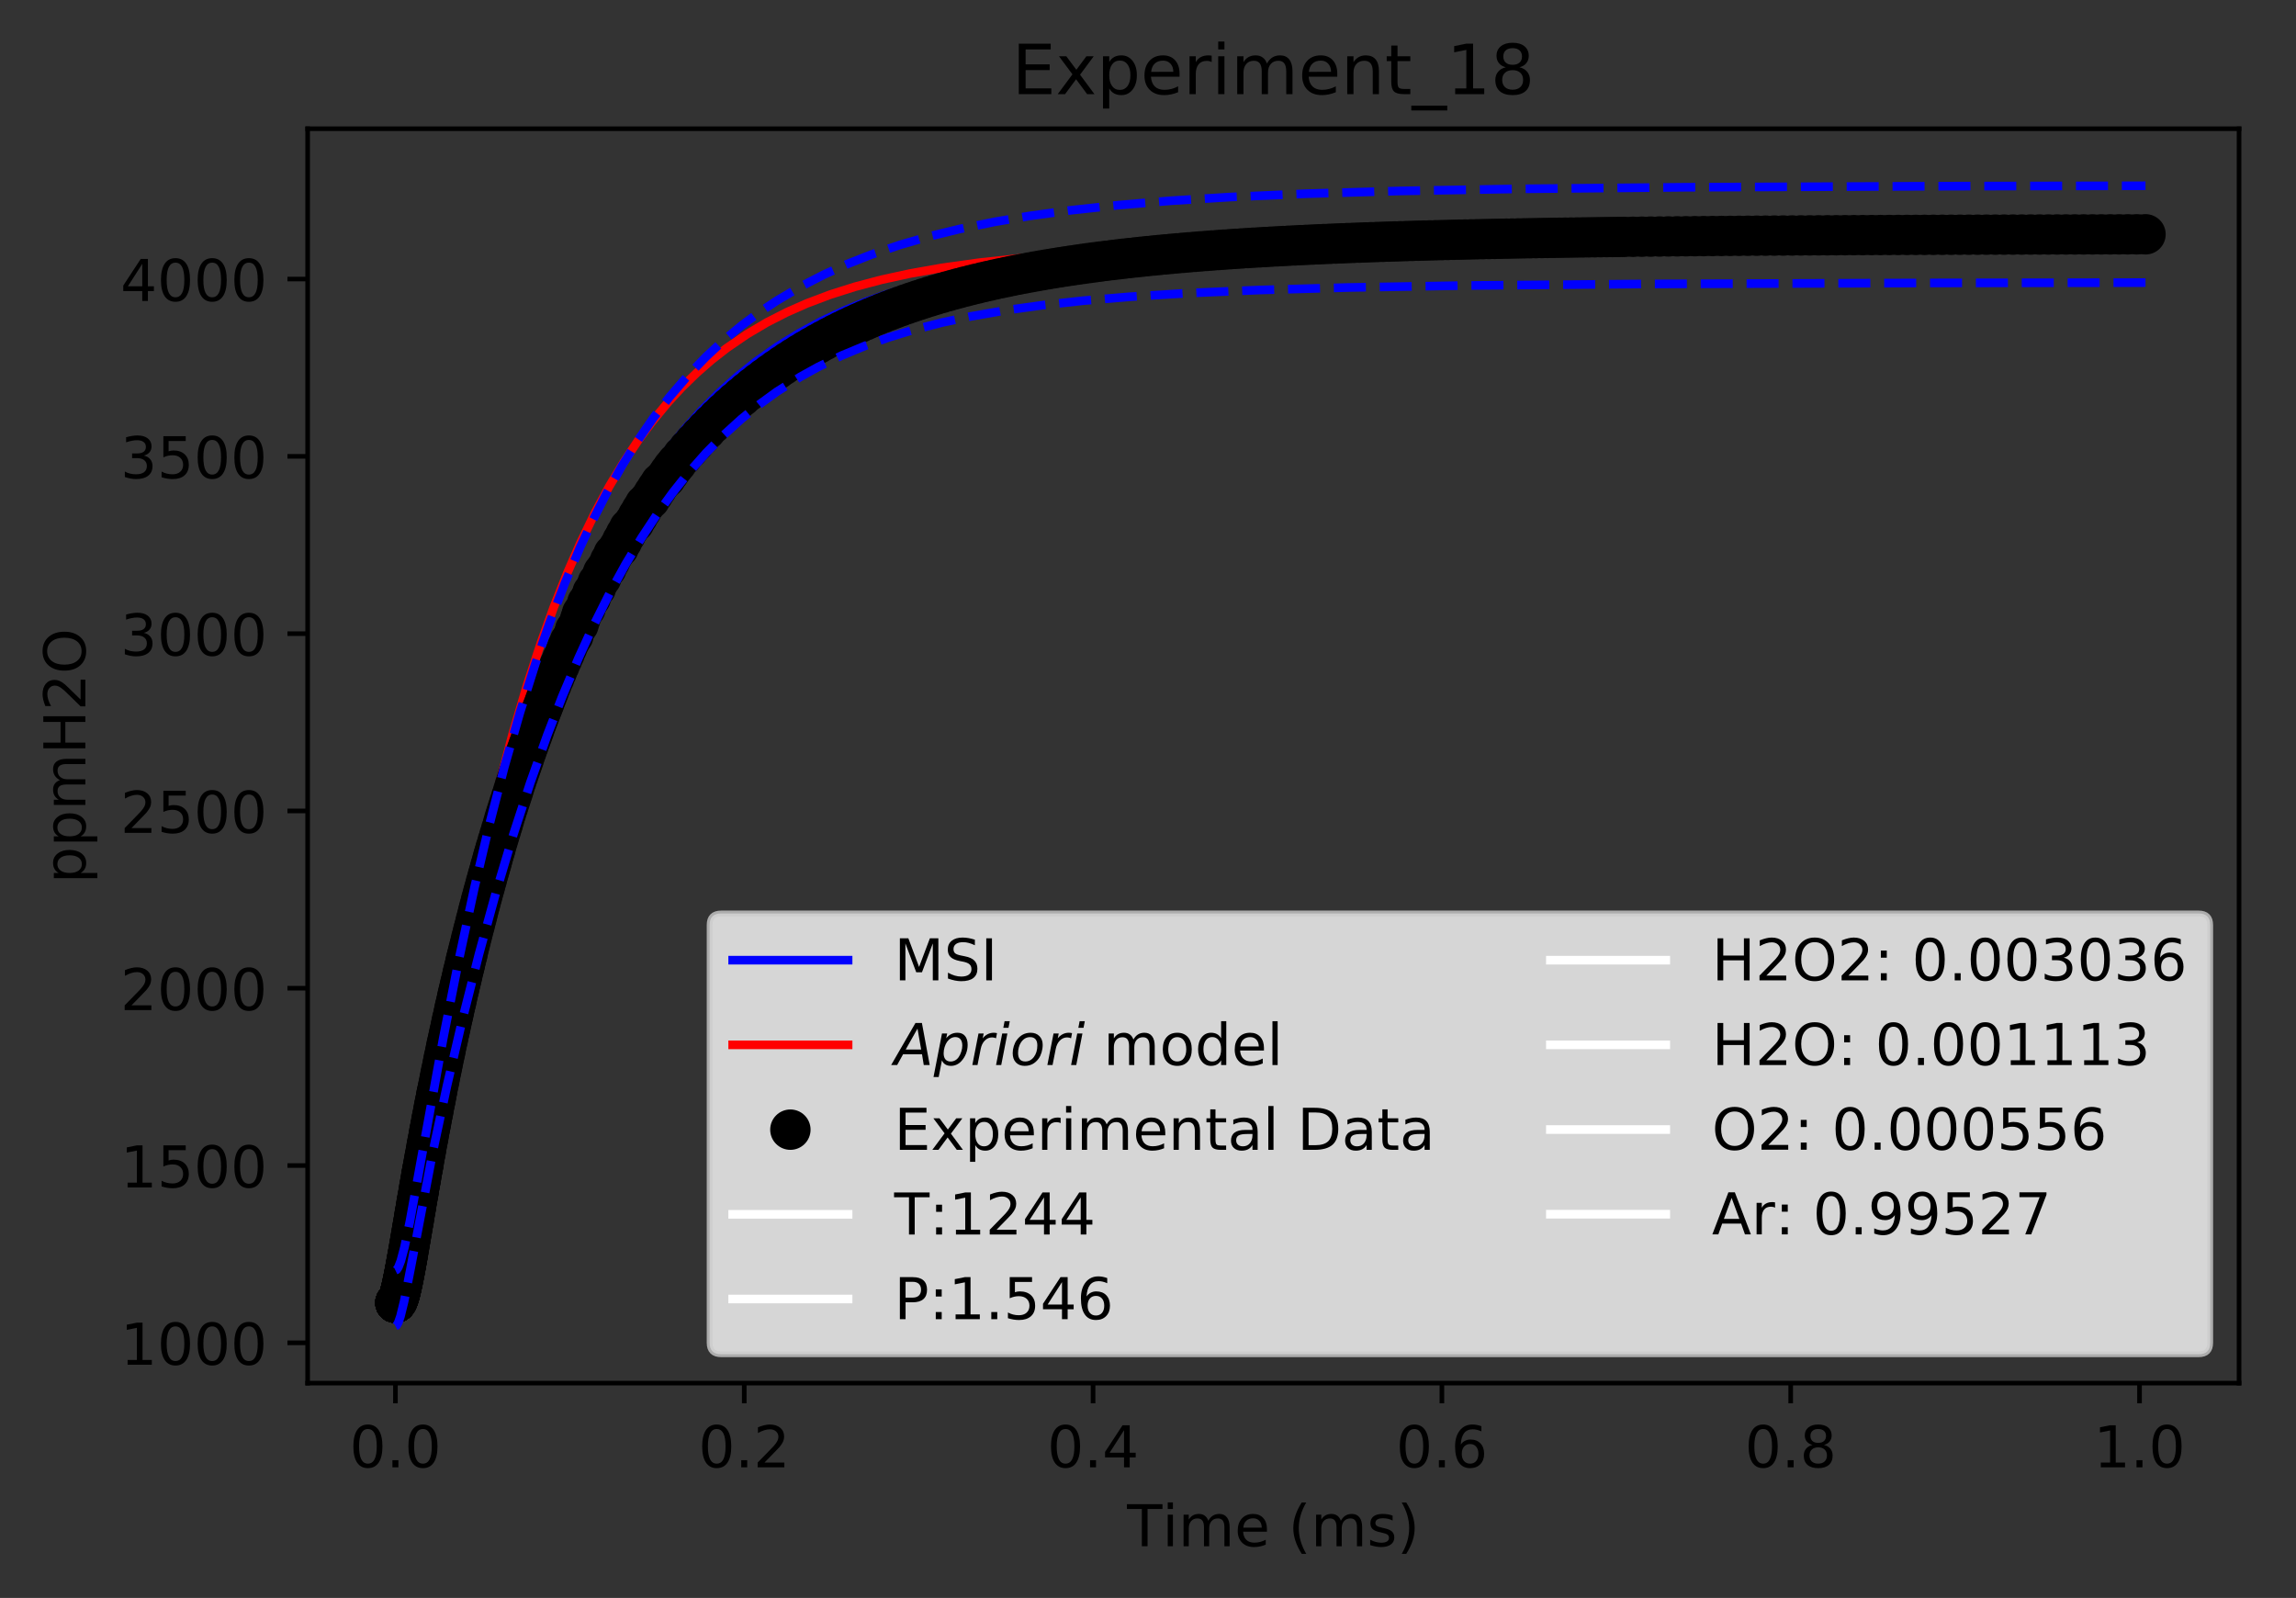 <?xml version="1.0" encoding="utf-8" standalone="no"?>
<!DOCTYPE svg PUBLIC "-//W3C//DTD SVG 1.1//EN"
  "http://www.w3.org/Graphics/SVG/1.1/DTD/svg11.dtd">
<!-- Created with matplotlib (http://matplotlib.org/) -->
<svg height="277pt" version="1.1" viewBox="0 0 398 277" width="398pt" xmlns="http://www.w3.org/2000/svg" xmlns:xlink="http://www.w3.org/1999/xlink">
 <rect x="0" y="0" width="398" height="277" fill="#333333" stroke="none"/>
 <defs>
  <style type="text/css">
*{stroke-linecap:butt;stroke-linejoin:round;}
  </style>
 </defs>
 <g id="figure_1">
  <g id="patch_1">
   <path d="M 0 277.314 
L 398.828 277.314 
L 398.828 0 
L 0 0 
z
" style="fill:none;"/>
  </g>
  <g id="axes_1">
   <g id="patch_2">
    <path d="M 53.328 239.758 
L 388.128 239.758 
L 388.128 22.318 
L 53.328 22.318 
z
" style="fill:none;"/>
   </g>
   <g id="matplotlib.axis_1">
    <g id="xtick_1">
     <g id="line2d_1">
      <defs>
       <path d="M 0 0 
L 0 3.5 
" id="m80bc1d1026" style="stroke:#000000;stroke-width:0.8;"/>
      </defs>
      <g>
       <use style="stroke:#000000;stroke-width:0.8;" x="68.546" xlink:href="#m80bc1d1026" y="239.758"/>
      </g>
     </g>
     <g id="text_1">
      <!-- 0.0 -->
      <defs>
       <path d="M 31.781 66.406 
Q 24.172 66.406 20.328 58.906 
Q 16.5 51.422 16.5 36.375 
Q 16.5 21.391 20.328 13.891 
Q 24.172 6.391 31.781 6.391 
Q 39.453 6.391 43.281 13.891 
Q 47.125 21.391 47.125 36.375 
Q 47.125 51.422 43.281 58.906 
Q 39.453 66.406 31.781 66.406 
z
M 31.781 74.219 
Q 44.047 74.219 50.516 64.516 
Q 56.984 54.828 56.984 36.375 
Q 56.984 17.969 50.516 8.266 
Q 44.047 -1.422 31.781 -1.422 
Q 19.531 -1.422 13.062 8.266 
Q 6.594 17.969 6.594 36.375 
Q 6.594 54.828 13.062 64.516 
Q 19.531 74.219 31.781 74.219 
z
" id="DejaVuSans-30"/>
       <path d="M 10.688 12.406 
L 21 12.406 
L 21 0 
L 10.688 0 
z
" id="DejaVuSans-2e"/>
      </defs>
      <g transform="translate(60.595 254.357)scale(0.1 -0.1)">
       <use xlink:href="#DejaVuSans-30"/>
       <use x="63.623" xlink:href="#DejaVuSans-2e"/>
       <use x="95.41" xlink:href="#DejaVuSans-30"/>
      </g>
     </g>
    </g>
    <g id="xtick_2">
     <g id="line2d_2">
      <g>
       <use style="stroke:#000000;stroke-width:0.8;" x="129.012" xlink:href="#m80bc1d1026" y="239.758"/>
      </g>
     </g>
     <g id="text_2">
      <!-- 0.2 -->
      <defs>
       <path d="M 19.188 8.297 
L 53.609 8.297 
L 53.609 0 
L 7.328 0 
L 7.328 8.297 
Q 12.938 14.109 22.625 23.891 
Q 32.328 33.688 34.812 36.531 
Q 39.547 41.844 41.422 45.531 
Q 43.312 49.219 43.312 52.781 
Q 43.312 58.594 39.234 62.25 
Q 35.156 65.922 28.609 65.922 
Q 23.969 65.922 18.812 64.312 
Q 13.672 62.703 7.812 59.422 
L 7.812 69.391 
Q 13.766 71.781 18.938 73 
Q 24.125 74.219 28.422 74.219 
Q 39.75 74.219 46.484 68.547 
Q 53.219 62.891 53.219 53.422 
Q 53.219 48.922 51.531 44.891 
Q 49.859 40.875 45.406 35.406 
Q 44.188 33.984 37.641 27.219 
Q 31.109 20.453 19.188 8.297 
z
" id="DejaVuSans-32"/>
      </defs>
      <g transform="translate(121.061 254.357)scale(0.1 -0.1)">
       <use xlink:href="#DejaVuSans-30"/>
       <use x="63.623" xlink:href="#DejaVuSans-2e"/>
       <use x="95.41" xlink:href="#DejaVuSans-32"/>
      </g>
     </g>
    </g>
    <g id="xtick_3">
     <g id="line2d_3">
      <g>
       <use style="stroke:#000000;stroke-width:0.8;" x="189.478" xlink:href="#m80bc1d1026" y="239.758"/>
      </g>
     </g>
     <g id="text_3">
      <!-- 0.4 -->
      <defs>
       <path d="M 37.797 64.312 
L 12.891 25.391 
L 37.797 25.391 
z
M 35.203 72.906 
L 47.609 72.906 
L 47.609 25.391 
L 58.016 25.391 
L 58.016 17.188 
L 47.609 17.188 
L 47.609 0 
L 37.797 0 
L 37.797 17.188 
L 4.891 17.188 
L 4.891 26.703 
z
" id="DejaVuSans-34"/>
      </defs>
      <g transform="translate(181.526 254.357)scale(0.1 -0.1)">
       <use xlink:href="#DejaVuSans-30"/>
       <use x="63.623" xlink:href="#DejaVuSans-2e"/>
       <use x="95.41" xlink:href="#DejaVuSans-34"/>
      </g>
     </g>
    </g>
    <g id="xtick_4">
     <g id="line2d_4">
      <g>
       <use style="stroke:#000000;stroke-width:0.8;" x="249.944" xlink:href="#m80bc1d1026" y="239.758"/>
      </g>
     </g>
     <g id="text_4">
      <!-- 0.6 -->
      <defs>
       <path d="M 33.016 40.375 
Q 26.375 40.375 22.484 35.828 
Q 18.609 31.297 18.609 23.391 
Q 18.609 15.531 22.484 10.953 
Q 26.375 6.391 33.016 6.391 
Q 39.656 6.391 43.531 10.953 
Q 47.406 15.531 47.406 23.391 
Q 47.406 31.297 43.531 35.828 
Q 39.656 40.375 33.016 40.375 
z
M 52.594 71.297 
L 52.594 62.312 
Q 48.875 64.062 45.094 64.984 
Q 41.312 65.922 37.594 65.922 
Q 27.828 65.922 22.672 59.328 
Q 17.531 52.734 16.797 39.406 
Q 19.672 43.656 24.016 45.922 
Q 28.375 48.188 33.594 48.188 
Q 44.578 48.188 50.953 41.516 
Q 57.328 34.859 57.328 23.391 
Q 57.328 12.156 50.688 5.359 
Q 44.047 -1.422 33.016 -1.422 
Q 20.359 -1.422 13.672 8.266 
Q 6.984 17.969 6.984 36.375 
Q 6.984 53.656 15.188 63.938 
Q 23.391 74.219 37.203 74.219 
Q 40.922 74.219 44.703 73.484 
Q 48.484 72.75 52.594 71.297 
z
" id="DejaVuSans-36"/>
      </defs>
      <g transform="translate(241.992 254.357)scale(0.1 -0.1)">
       <use xlink:href="#DejaVuSans-30"/>
       <use x="63.623" xlink:href="#DejaVuSans-2e"/>
       <use x="95.41" xlink:href="#DejaVuSans-36"/>
      </g>
     </g>
    </g>
    <g id="xtick_5">
     <g id="line2d_5">
      <g>
       <use style="stroke:#000000;stroke-width:0.8;" x="310.409" xlink:href="#m80bc1d1026" y="239.758"/>
      </g>
     </g>
     <g id="text_5">
      <!-- 0.8 -->
      <defs>
       <path d="M 31.781 34.625 
Q 24.75 34.625 20.719 30.859 
Q 16.703 27.094 16.703 20.516 
Q 16.703 13.922 20.719 10.156 
Q 24.75 6.391 31.781 6.391 
Q 38.812 6.391 42.859 10.172 
Q 46.922 13.969 46.922 20.516 
Q 46.922 27.094 42.891 30.859 
Q 38.875 34.625 31.781 34.625 
z
M 21.922 38.812 
Q 15.578 40.375 12.031 44.719 
Q 8.5 49.078 8.5 55.328 
Q 8.5 64.062 14.719 69.141 
Q 20.953 74.219 31.781 74.219 
Q 42.672 74.219 48.875 69.141 
Q 55.078 64.062 55.078 55.328 
Q 55.078 49.078 51.531 44.719 
Q 48 40.375 41.703 38.812 
Q 48.828 37.156 52.797 32.312 
Q 56.781 27.484 56.781 20.516 
Q 56.781 9.906 50.312 4.234 
Q 43.844 -1.422 31.781 -1.422 
Q 19.734 -1.422 13.25 4.234 
Q 6.781 9.906 6.781 20.516 
Q 6.781 27.484 10.781 32.312 
Q 14.797 37.156 21.922 38.812 
z
M 18.312 54.391 
Q 18.312 48.734 21.844 45.562 
Q 25.391 42.391 31.781 42.391 
Q 38.141 42.391 41.719 45.562 
Q 45.312 48.734 45.312 54.391 
Q 45.312 60.062 41.719 63.234 
Q 38.141 66.406 31.781 66.406 
Q 25.391 66.406 21.844 63.234 
Q 18.312 60.062 18.312 54.391 
z
" id="DejaVuSans-38"/>
      </defs>
      <g transform="translate(302.458 254.357)scale(0.1 -0.1)">
       <use xlink:href="#DejaVuSans-30"/>
       <use x="63.623" xlink:href="#DejaVuSans-2e"/>
       <use x="95.41" xlink:href="#DejaVuSans-38"/>
      </g>
     </g>
    </g>
    <g id="xtick_6">
     <g id="line2d_6">
      <g>
       <use style="stroke:#000000;stroke-width:0.8;" x="370.875" xlink:href="#m80bc1d1026" y="239.758"/>
      </g>
     </g>
     <g id="text_6">
      <!-- 1.0 -->
      <defs>
       <path d="M 12.406 8.297 
L 28.516 8.297 
L 28.516 63.922 
L 10.984 60.406 
L 10.984 69.391 
L 28.422 72.906 
L 38.281 72.906 
L 38.281 8.297 
L 54.391 8.297 
L 54.391 0 
L 12.406 0 
z
" id="DejaVuSans-31"/>
      </defs>
      <g transform="translate(362.924 254.357)scale(0.1 -0.1)">
       <use xlink:href="#DejaVuSans-31"/>
       <use x="63.623" xlink:href="#DejaVuSans-2e"/>
       <use x="95.41" xlink:href="#DejaVuSans-30"/>
      </g>
     </g>
    </g>
    <g id="text_7">
     <!-- Time (ms) -->
     <defs>
      <path d="M -0.297 72.906 
L 61.375 72.906 
L 61.375 64.594 
L 35.5 64.594 
L 35.5 0 
L 25.594 0 
L 25.594 64.594 
L -0.297 64.594 
z
" id="DejaVuSans-54"/>
      <path d="M 9.422 54.688 
L 18.406 54.688 
L 18.406 0 
L 9.422 0 
z
M 9.422 75.984 
L 18.406 75.984 
L 18.406 64.594 
L 9.422 64.594 
z
" id="DejaVuSans-69"/>
      <path d="M 52 44.188 
Q 55.375 50.25 60.062 53.125 
Q 64.75 56 71.094 56 
Q 79.641 56 84.281 50.016 
Q 88.922 44.047 88.922 33.016 
L 88.922 0 
L 79.891 0 
L 79.891 32.719 
Q 79.891 40.578 77.094 44.375 
Q 74.312 48.188 68.609 48.188 
Q 61.625 48.188 57.562 43.547 
Q 53.516 38.922 53.516 30.906 
L 53.516 0 
L 44.484 0 
L 44.484 32.719 
Q 44.484 40.625 41.703 44.406 
Q 38.922 48.188 33.109 48.188 
Q 26.219 48.188 22.156 43.531 
Q 18.109 38.875 18.109 30.906 
L 18.109 0 
L 9.078 0 
L 9.078 54.688 
L 18.109 54.688 
L 18.109 46.188 
Q 21.188 51.219 25.484 53.609 
Q 29.781 56 35.688 56 
Q 41.656 56 45.828 52.969 
Q 50 49.953 52 44.188 
z
" id="DejaVuSans-6d"/>
      <path d="M 56.203 29.594 
L 56.203 25.203 
L 14.891 25.203 
Q 15.484 15.922 20.484 11.062 
Q 25.484 6.203 34.422 6.203 
Q 39.594 6.203 44.453 7.469 
Q 49.312 8.734 54.109 11.281 
L 54.109 2.781 
Q 49.266 0.734 44.188 -0.344 
Q 39.109 -1.422 33.891 -1.422 
Q 20.797 -1.422 13.156 6.188 
Q 5.516 13.812 5.516 26.812 
Q 5.516 40.234 12.766 48.109 
Q 20.016 56 32.328 56 
Q 43.359 56 49.781 48.891 
Q 56.203 41.797 56.203 29.594 
z
M 47.219 32.234 
Q 47.125 39.594 43.094 43.984 
Q 39.062 48.391 32.422 48.391 
Q 24.906 48.391 20.391 44.141 
Q 15.875 39.891 15.188 32.172 
z
" id="DejaVuSans-65"/>
      <path id="DejaVuSans-20"/>
      <path d="M 31 75.875 
Q 24.469 64.656 21.281 53.656 
Q 18.109 42.672 18.109 31.391 
Q 18.109 20.125 21.312 9.062 
Q 24.516 -2 31 -13.188 
L 23.188 -13.188 
Q 15.875 -1.703 12.234 9.375 
Q 8.594 20.453 8.594 31.391 
Q 8.594 42.281 12.203 53.312 
Q 15.828 64.359 23.188 75.875 
z
" id="DejaVuSans-28"/>
      <path d="M 44.281 53.078 
L 44.281 44.578 
Q 40.484 46.531 36.375 47.5 
Q 32.281 48.484 27.875 48.484 
Q 21.188 48.484 17.844 46.438 
Q 14.5 44.391 14.5 40.281 
Q 14.5 37.156 16.891 35.375 
Q 19.281 33.594 26.516 31.984 
L 29.594 31.297 
Q 39.156 29.25 43.188 25.516 
Q 47.219 21.781 47.219 15.094 
Q 47.219 7.469 41.188 3.016 
Q 35.156 -1.422 24.609 -1.422 
Q 20.219 -1.422 15.453 -0.562 
Q 10.688 0.297 5.422 2 
L 5.422 11.281 
Q 10.406 8.688 15.234 7.391 
Q 20.062 6.109 24.812 6.109 
Q 31.156 6.109 34.562 8.281 
Q 37.984 10.453 37.984 14.406 
Q 37.984 18.062 35.516 20.016 
Q 33.062 21.969 24.703 23.781 
L 21.578 24.516 
Q 13.234 26.266 9.516 29.906 
Q 5.812 33.547 5.812 39.891 
Q 5.812 47.609 11.281 51.797 
Q 16.75 56 26.812 56 
Q 31.781 56 36.172 55.266 
Q 40.578 54.547 44.281 53.078 
z
" id="DejaVuSans-73"/>
      <path d="M 8.016 75.875 
L 15.828 75.875 
Q 23.141 64.359 26.781 53.312 
Q 30.422 42.281 30.422 31.391 
Q 30.422 20.453 26.781 9.375 
Q 23.141 -1.703 15.828 -13.188 
L 8.016 -13.188 
Q 14.5 -2 17.703 9.062 
Q 20.906 20.125 20.906 31.391 
Q 20.906 42.672 17.703 53.656 
Q 14.5 64.656 8.016 75.875 
z
" id="DejaVuSans-29"/>
     </defs>
     <g transform="translate(195.375 268.035)scale(0.1 -0.1)">
      <use xlink:href="#DejaVuSans-54"/>
      <use x="61.037" xlink:href="#DejaVuSans-69"/>
      <use x="88.82" xlink:href="#DejaVuSans-6d"/>
      <use x="186.232" xlink:href="#DejaVuSans-65"/>
      <use x="247.756" xlink:href="#DejaVuSans-20"/>
      <use x="279.543" xlink:href="#DejaVuSans-28"/>
      <use x="318.557" xlink:href="#DejaVuSans-6d"/>
      <use x="415.969" xlink:href="#DejaVuSans-73"/>
      <use x="468.068" xlink:href="#DejaVuSans-29"/>
     </g>
    </g>
   </g>
   <g id="matplotlib.axis_2">
    <g id="ytick_1">
     <g id="line2d_7">
      <defs>
       <path d="M 0 0 
L -3.5 0 
" id="m485cbb06d6" style="stroke:#000000;stroke-width:0.8;"/>
      </defs>
      <g>
       <use style="stroke:#000000;stroke-width:0.8;" x="53.328" xlink:href="#m485cbb06d6" y="232.771"/>
      </g>
     </g>
     <g id="text_8">
      <!-- 1000 -->
      <g transform="translate(20.878 236.57)scale(0.1 -0.1)">
       <use xlink:href="#DejaVuSans-31"/>
       <use x="63.623" xlink:href="#DejaVuSans-30"/>
       <use x="127.246" xlink:href="#DejaVuSans-30"/>
       <use x="190.869" xlink:href="#DejaVuSans-30"/>
      </g>
     </g>
    </g>
    <g id="ytick_2">
     <g id="line2d_8">
      <g>
       <use style="stroke:#000000;stroke-width:0.8;" x="53.328" xlink:href="#m485cbb06d6" y="202.038"/>
      </g>
     </g>
     <g id="text_9">
      <!-- 1500 -->
      <defs>
       <path d="M 10.797 72.906 
L 49.516 72.906 
L 49.516 64.594 
L 19.828 64.594 
L 19.828 46.734 
Q 21.969 47.469 24.109 47.828 
Q 26.266 48.188 28.422 48.188 
Q 40.625 48.188 47.75 41.5 
Q 54.891 34.812 54.891 23.391 
Q 54.891 11.625 47.562 5.094 
Q 40.234 -1.422 26.906 -1.422 
Q 22.312 -1.422 17.547 -0.641 
Q 12.797 0.141 7.719 1.703 
L 7.719 11.625 
Q 12.109 9.234 16.797 8.062 
Q 21.484 6.891 26.703 6.891 
Q 35.156 6.891 40.078 11.328 
Q 45.016 15.766 45.016 23.391 
Q 45.016 31 40.078 35.438 
Q 35.156 39.891 26.703 39.891 
Q 22.75 39.891 18.812 39.016 
Q 14.891 38.141 10.797 36.281 
z
" id="DejaVuSans-35"/>
      </defs>
      <g transform="translate(20.878 205.837)scale(0.1 -0.1)">
       <use xlink:href="#DejaVuSans-31"/>
       <use x="63.623" xlink:href="#DejaVuSans-35"/>
       <use x="127.246" xlink:href="#DejaVuSans-30"/>
       <use x="190.869" xlink:href="#DejaVuSans-30"/>
      </g>
     </g>
    </g>
    <g id="ytick_3">
     <g id="line2d_9">
      <g>
       <use style="stroke:#000000;stroke-width:0.8;" x="53.328" xlink:href="#m485cbb06d6" y="171.305"/>
      </g>
     </g>
     <g id="text_10">
      <!-- 2000 -->
      <g transform="translate(20.878 175.104)scale(0.1 -0.1)">
       <use xlink:href="#DejaVuSans-32"/>
       <use x="63.623" xlink:href="#DejaVuSans-30"/>
       <use x="127.246" xlink:href="#DejaVuSans-30"/>
       <use x="190.869" xlink:href="#DejaVuSans-30"/>
      </g>
     </g>
    </g>
    <g id="ytick_4">
     <g id="line2d_10">
      <g>
       <use style="stroke:#000000;stroke-width:0.8;" x="53.328" xlink:href="#m485cbb06d6" y="140.572"/>
      </g>
     </g>
     <g id="text_11">
      <!-- 2500 -->
      <g transform="translate(20.878 144.371)scale(0.1 -0.1)">
       <use xlink:href="#DejaVuSans-32"/>
       <use x="63.623" xlink:href="#DejaVuSans-35"/>
       <use x="127.246" xlink:href="#DejaVuSans-30"/>
       <use x="190.869" xlink:href="#DejaVuSans-30"/>
      </g>
     </g>
    </g>
    <g id="ytick_5">
     <g id="line2d_11">
      <g>
       <use style="stroke:#000000;stroke-width:0.8;" x="53.328" xlink:href="#m485cbb06d6" y="109.839"/>
      </g>
     </g>
     <g id="text_12">
      <!-- 3000 -->
      <defs>
       <path d="M 40.578 39.312 
Q 47.656 37.797 51.625 33 
Q 55.609 28.219 55.609 21.188 
Q 55.609 10.406 48.188 4.484 
Q 40.766 -1.422 27.094 -1.422 
Q 22.516 -1.422 17.656 -0.516 
Q 12.797 0.391 7.625 2.203 
L 7.625 11.719 
Q 11.719 9.328 16.594 8.109 
Q 21.484 6.891 26.812 6.891 
Q 36.078 6.891 40.938 10.547 
Q 45.797 14.203 45.797 21.188 
Q 45.797 27.641 41.281 31.266 
Q 36.766 34.906 28.719 34.906 
L 20.219 34.906 
L 20.219 43.016 
L 29.109 43.016 
Q 36.375 43.016 40.234 45.922 
Q 44.094 48.828 44.094 54.297 
Q 44.094 59.906 40.109 62.906 
Q 36.141 65.922 28.719 65.922 
Q 24.656 65.922 20.016 65.031 
Q 15.375 64.156 9.812 62.312 
L 9.812 71.094 
Q 15.438 72.656 20.344 73.438 
Q 25.25 74.219 29.594 74.219 
Q 40.828 74.219 47.359 69.109 
Q 53.906 64.016 53.906 55.328 
Q 53.906 49.266 50.438 45.094 
Q 46.969 40.922 40.578 39.312 
z
" id="DejaVuSans-33"/>
      </defs>
      <g transform="translate(20.878 113.638)scale(0.1 -0.1)">
       <use xlink:href="#DejaVuSans-33"/>
       <use x="63.623" xlink:href="#DejaVuSans-30"/>
       <use x="127.246" xlink:href="#DejaVuSans-30"/>
       <use x="190.869" xlink:href="#DejaVuSans-30"/>
      </g>
     </g>
    </g>
    <g id="ytick_6">
     <g id="line2d_12">
      <g>
       <use style="stroke:#000000;stroke-width:0.8;" x="53.328" xlink:href="#m485cbb06d6" y="79.106"/>
      </g>
     </g>
     <g id="text_13">
      <!-- 3500 -->
      <g transform="translate(20.878 82.905)scale(0.1 -0.1)">
       <use xlink:href="#DejaVuSans-33"/>
       <use x="63.623" xlink:href="#DejaVuSans-35"/>
       <use x="127.246" xlink:href="#DejaVuSans-30"/>
       <use x="190.869" xlink:href="#DejaVuSans-30"/>
      </g>
     </g>
    </g>
    <g id="ytick_7">
     <g id="line2d_13">
      <g>
       <use style="stroke:#000000;stroke-width:0.8;" x="53.328" xlink:href="#m485cbb06d6" y="48.373"/>
      </g>
     </g>
     <g id="text_14">
      <!-- 4000 -->
      <g transform="translate(20.878 52.172)scale(0.1 -0.1)">
       <use xlink:href="#DejaVuSans-34"/>
       <use x="63.623" xlink:href="#DejaVuSans-30"/>
       <use x="127.246" xlink:href="#DejaVuSans-30"/>
       <use x="190.869" xlink:href="#DejaVuSans-30"/>
      </g>
     </g>
    </g>
    <g id="text_15">
     <!-- ppmH2O -->
     <defs>
      <path d="M 18.109 8.203 
L 18.109 -20.797 
L 9.078 -20.797 
L 9.078 54.688 
L 18.109 54.688 
L 18.109 46.391 
Q 20.953 51.266 25.266 53.625 
Q 29.594 56 35.594 56 
Q 45.562 56 51.781 48.094 
Q 58.016 40.188 58.016 27.297 
Q 58.016 14.406 51.781 6.484 
Q 45.562 -1.422 35.594 -1.422 
Q 29.594 -1.422 25.266 0.953 
Q 20.953 3.328 18.109 8.203 
z
M 48.688 27.297 
Q 48.688 37.203 44.609 42.844 
Q 40.531 48.484 33.406 48.484 
Q 26.266 48.484 22.188 42.844 
Q 18.109 37.203 18.109 27.297 
Q 18.109 17.391 22.188 11.75 
Q 26.266 6.109 33.406 6.109 
Q 40.531 6.109 44.609 11.75 
Q 48.688 17.391 48.688 27.297 
z
" id="DejaVuSans-70"/>
      <path d="M 9.812 72.906 
L 19.672 72.906 
L 19.672 43.016 
L 55.516 43.016 
L 55.516 72.906 
L 65.375 72.906 
L 65.375 0 
L 55.516 0 
L 55.516 34.719 
L 19.672 34.719 
L 19.672 0 
L 9.812 0 
z
" id="DejaVuSans-48"/>
      <path d="M 39.406 66.219 
Q 28.656 66.219 22.328 58.203 
Q 16.016 50.203 16.016 36.375 
Q 16.016 22.609 22.328 14.594 
Q 28.656 6.594 39.406 6.594 
Q 50.141 6.594 56.422 14.594 
Q 62.703 22.609 62.703 36.375 
Q 62.703 50.203 56.422 58.203 
Q 50.141 66.219 39.406 66.219 
z
M 39.406 74.219 
Q 54.734 74.219 63.906 63.938 
Q 73.094 53.656 73.094 36.375 
Q 73.094 19.141 63.906 8.859 
Q 54.734 -1.422 39.406 -1.422 
Q 24.031 -1.422 14.812 8.828 
Q 5.609 19.094 5.609 36.375 
Q 5.609 53.656 14.812 63.938 
Q 24.031 74.219 39.406 74.219 
z
" id="DejaVuSans-4f"/>
     </defs>
     <g transform="translate(14.798 153.134)rotate(-90)scale(0.1 -0.1)">
      <use xlink:href="#DejaVuSans-70"/>
      <use x="63.477" xlink:href="#DejaVuSans-70"/>
      <use x="126.953" xlink:href="#DejaVuSans-6d"/>
      <use x="224.365" xlink:href="#DejaVuSans-48"/>
      <use x="299.561" xlink:href="#DejaVuSans-32"/>
      <use x="363.184" xlink:href="#DejaVuSans-4f"/>
     </g>
    </g>
   </g>
   <g id="line2d_14">
    <path clip-path="url(#paf34393ec0)" d="M 68.546 225.21 
L 68.742 225.115 
L 69.015 224.701 
L 69.437 223.568 
L 70.05 221.181 
L 71.027 216.383 
L 78.191 179.198 
L 80.933 166.867 
L 83.579 155.929 
L 86.229 145.858 
L 88.879 136.615 
L 91.529 128.146 
L 94.179 120.398 
L 96.925 113.073 
L 99.554 106.682 
L 102.089 101.048 
L 104.842 95.472 
L 107.318 90.901 
L 110.289 85.921 
L 113.217 81.506 
L 115.977 77.748 
L 118.826 74.241 
L 121.59 71.166 
L 124.707 68.048 
L 127.739 65.333 
L 130.992 62.733 
L 134.702 60.116 
L 138.515 57.767 
L 142.328 55.717 
L 146.14 53.928 
L 149.953 52.366 
L 153.766 50.999 
L 158.85 49.44 
L 163.934 48.133 
L 169.018 47.035 
L 175.372 45.906 
L 181.727 44.993 
L 189.353 44.123 
L 198.249 43.347 
L 208.417 42.691 
L 221.127 42.114 
L 236.378 41.656 
L 256.713 41.285 
L 285.945 41.001 
L 331.7 40.808 
L 371.882 40.734 
L 371.882 40.734 
" style="fill:none;stroke:#0000ff;stroke-linecap:square;stroke-width:1.5;"/>
   </g>
   <g id="line2d_15">
    <path clip-path="url(#paf34393ec0)" d="M 68.546 225.824 
L 68.78 225.729 
L 69.076 225.354 
L 69.469 224.481 
L 70.038 222.592 
L 70.814 219.118 
L 71.927 212.975 
L 74.182 198.93 
L 77.148 180.911 
L 79.555 167.675 
L 81.849 156.224 
L 84.061 146.171 
L 86.49 136.134 
L 88.919 127.051 
L 91.348 118.834 
L 93.776 111.403 
L 96.014 105.194 
L 98.305 99.41 
L 100.597 94.158 
L 103.15 88.877 
L 105.584 84.349 
L 108.12 80.105 
L 110.705 76.228 
L 113.068 73.041 
L 115.847 69.683 
L 118.142 67.197 
L 120.751 64.652 
L 123.36 62.376 
L 125.968 60.341 
L 129.447 57.956 
L 132.925 55.899 
L 136.404 54.123 
L 139.882 52.589 
L 143.95 51.057 
L 148.212 49.706 
L 152.816 48.488 
L 157.74 47.415 
L 163.281 46.436 
L 169.746 45.532 
L 177.134 44.74 
L 185.446 44.073 
L 195.605 43.485 
L 208.534 42.975 
L 225.158 42.554 
L 248.246 42.208 
L 283.364 41.929 
L 341.654 41.716 
L 372.91 41.653 
L 372.91 41.653 
" style="fill:none;stroke:#ff0000;stroke-linecap:square;stroke-width:1.5;"/>
   </g>
   <g id="line2d_16">
    <defs>
     <path d="M 0 3 
C 0.796 3 1.559 2.684 2.121 2.121 
C 2.684 1.559 3 0.796 3 0 
C 3 -0.796 2.684 -1.559 2.121 -2.121 
C 1.559 -2.684 0.796 -3 0 -3 
C -0.796 -3 -1.559 -2.684 -2.121 -2.121 
C -2.684 -1.559 -3 -0.796 -3 0 
C -3 0.796 -2.684 1.559 -2.121 2.121 
C -1.559 2.684 -0.796 3 0 3 
z
" id="ma5d7da3b3a" style="stroke:#000000;"/>
    </defs>
    <g clip-path="url(#paf34393ec0)">
     <use style="stroke:#000000;" x="68.546" xlink:href="#ma5d7da3b3a" y="225.824"/>
     <use style="stroke:#000000;" x="68.546" xlink:href="#ma5d7da3b3a" y="225.824"/>
     <use style="stroke:#000000;" x="68.546" xlink:href="#ma5d7da3b3a" y="225.824"/>
     <use style="stroke:#000000;" x="68.546" xlink:href="#ma5d7da3b3a" y="225.824"/>
     <use style="stroke:#000000;" x="68.546" xlink:href="#ma5d7da3b3a" y="225.824"/>
     <use style="stroke:#000000;" x="68.546" xlink:href="#ma5d7da3b3a" y="225.824"/>
     <use style="stroke:#000000;" x="68.546" xlink:href="#ma5d7da3b3a" y="225.824"/>
     <use style="stroke:#000000;" x="68.546" xlink:href="#ma5d7da3b3a" y="225.824"/>
     <use style="stroke:#000000;" x="68.546" xlink:href="#ma5d7da3b3a" y="225.824"/>
     <use style="stroke:#000000;" x="68.547" xlink:href="#ma5d7da3b3a" y="225.824"/>
     <use style="stroke:#000000;" x="68.547" xlink:href="#ma5d7da3b3a" y="225.824"/>
     <use style="stroke:#000000;" x="68.547" xlink:href="#ma5d7da3b3a" y="225.824"/>
     <use style="stroke:#000000;" x="68.548" xlink:href="#ma5d7da3b3a" y="225.824"/>
     <use style="stroke:#000000;" x="68.548" xlink:href="#ma5d7da3b3a" y="225.824"/>
     <use style="stroke:#000000;" x="68.549" xlink:href="#ma5d7da3b3a" y="225.824"/>
     <use style="stroke:#000000;" x="68.549" xlink:href="#ma5d7da3b3a" y="225.824"/>
     <use style="stroke:#000000;" x="68.55" xlink:href="#ma5d7da3b3a" y="225.824"/>
     <use style="stroke:#000000;" x="68.55" xlink:href="#ma5d7da3b3a" y="225.824"/>
     <use style="stroke:#000000;" x="68.551" xlink:href="#ma5d7da3b3a" y="225.824"/>
     <use style="stroke:#000000;" x="68.553" xlink:href="#ma5d7da3b3a" y="225.824"/>
     <use style="stroke:#000000;" x="68.554" xlink:href="#ma5d7da3b3a" y="225.824"/>
     <use style="stroke:#000000;" x="68.555" xlink:href="#ma5d7da3b3a" y="225.824"/>
     <use style="stroke:#000000;" x="68.556" xlink:href="#ma5d7da3b3a" y="225.824"/>
     <use style="stroke:#000000;" x="68.559" xlink:href="#ma5d7da3b3a" y="225.823"/>
     <use style="stroke:#000000;" x="68.564" xlink:href="#ma5d7da3b3a" y="225.823"/>
     <use style="stroke:#000000;" x="68.567" xlink:href="#ma5d7da3b3a" y="225.822"/>
     <use style="stroke:#000000;" x="68.57" xlink:href="#ma5d7da3b3a" y="225.822"/>
     <use style="stroke:#000000;" x="68.573" xlink:href="#ma5d7da3b3a" y="225.821"/>
     <use style="stroke:#000000;" x="68.578" xlink:href="#ma5d7da3b3a" y="225.821"/>
     <use style="stroke:#000000;" x="68.583" xlink:href="#ma5d7da3b3a" y="225.819"/>
     <use style="stroke:#000000;" x="68.588" xlink:href="#ma5d7da3b3a" y="225.818"/>
     <use style="stroke:#000000;" x="68.593" xlink:href="#ma5d7da3b3a" y="225.816"/>
     <use style="stroke:#000000;" x="68.598" xlink:href="#ma5d7da3b3a" y="225.815"/>
     <use style="stroke:#000000;" x="68.603" xlink:href="#ma5d7da3b3a" y="225.813"/>
     <use style="stroke:#000000;" x="68.608" xlink:href="#ma5d7da3b3a" y="225.811"/>
     <use style="stroke:#000000;" x="68.617" xlink:href="#ma5d7da3b3a" y="225.807"/>
     <use style="stroke:#000000;" x="68.627" xlink:href="#ma5d7da3b3a" y="225.803"/>
     <use style="stroke:#000000;" x="68.636" xlink:href="#ma5d7da3b3a" y="225.797"/>
     <use style="stroke:#000000;" x="68.646" xlink:href="#ma5d7da3b3a" y="225.791"/>
     <use style="stroke:#000000;" x="68.655" xlink:href="#ma5d7da3b3a" y="225.785"/>
     <use style="stroke:#000000;" x="68.665" xlink:href="#ma5d7da3b3a" y="225.778"/>
     <use style="stroke:#000000;" x="68.681" xlink:href="#ma5d7da3b3a" y="225.765"/>
     <use style="stroke:#000000;" x="68.697" xlink:href="#ma5d7da3b3a" y="225.75"/>
     <use style="stroke:#000000;" x="68.713" xlink:href="#ma5d7da3b3a" y="225.734"/>
     <use style="stroke:#000000;" x="68.73" xlink:href="#ma5d7da3b3a" y="225.716"/>
     <use style="stroke:#000000;" x="68.746" xlink:href="#ma5d7da3b3a" y="225.697"/>
     <use style="stroke:#000000;" x="68.762" xlink:href="#ma5d7da3b3a" y="225.677"/>
     <use style="stroke:#000000;" x="68.778" xlink:href="#ma5d7da3b3a" y="225.655"/>
     <use style="stroke:#000000;" x="68.803" xlink:href="#ma5d7da3b3a" y="225.618"/>
     <use style="stroke:#000000;" x="68.828" xlink:href="#ma5d7da3b3a" y="225.578"/>
     <use style="stroke:#000000;" x="68.852" xlink:href="#ma5d7da3b3a" y="225.535"/>
     <use style="stroke:#000000;" x="68.876" xlink:href="#ma5d7da3b3a" y="225.489"/>
     <use style="stroke:#000000;" x="68.903" xlink:href="#ma5d7da3b3a" y="225.441"/>
     <use style="stroke:#000000;" x="68.927" xlink:href="#ma5d7da3b3a" y="225.388"/>
     <use style="stroke:#000000;" x="68.951" xlink:href="#ma5d7da3b3a" y="225.334"/>
     <use style="stroke:#000000;" x="68.976" xlink:href="#ma5d7da3b3a" y="225.277"/>
     <use style="stroke:#000000;" x="69" xlink:href="#ma5d7da3b3a" y="225.216"/>
     <use style="stroke:#000000;" x="69.027" xlink:href="#ma5d7da3b3a" y="225.154"/>
     <use style="stroke:#000000;" x="69.051" xlink:href="#ma5d7da3b3a" y="225.088"/>
     <use style="stroke:#000000;" x="69.075" xlink:href="#ma5d7da3b3a" y="225.021"/>
     <use style="stroke:#000000;" x="69.1" xlink:href="#ma5d7da3b3a" y="224.951"/>
     <use style="stroke:#000000;" x="69.124" xlink:href="#ma5d7da3b3a" y="224.878"/>
     <use style="stroke:#000000;" x="69.151" xlink:href="#ma5d7da3b3a" y="224.804"/>
     <use style="stroke:#000000;" x="69.175" xlink:href="#ma5d7da3b3a" y="224.727"/>
     <use style="stroke:#000000;" x="69.199" xlink:href="#ma5d7da3b3a" y="224.648"/>
     <use style="stroke:#000000;" x="69.224" xlink:href="#ma5d7da3b3a" y="224.567"/>
     <use style="stroke:#000000;" x="69.248" xlink:href="#ma5d7da3b3a" y="224.483"/>
     <use style="stroke:#000000;" x="69.275" xlink:href="#ma5d7da3b3a" y="224.398"/>
     <use style="stroke:#000000;" x="69.299" xlink:href="#ma5d7da3b3a" y="224.31"/>
     <use style="stroke:#000000;" x="69.323" xlink:href="#ma5d7da3b3a" y="224.221"/>
     <use style="stroke:#000000;" x="69.347" xlink:href="#ma5d7da3b3a" y="224.13"/>
     <use style="stroke:#000000;" x="69.372" xlink:href="#ma5d7da3b3a" y="224.037"/>
     <use style="stroke:#000000;" x="69.399" xlink:href="#ma5d7da3b3a" y="223.943"/>
     <use style="stroke:#000000;" x="69.423" xlink:href="#ma5d7da3b3a" y="223.846"/>
     <use style="stroke:#000000;" x="69.447" xlink:href="#ma5d7da3b3a" y="223.749"/>
     <use style="stroke:#000000;" x="69.484" xlink:href="#ma5d7da3b3a" y="223.597"/>
     <use style="stroke:#000000;" x="69.523" xlink:href="#ma5d7da3b3a" y="223.442"/>
     <use style="stroke:#000000;" x="69.559" xlink:href="#ma5d7da3b3a" y="223.284"/>
     <use style="stroke:#000000;" x="69.595" xlink:href="#ma5d7da3b3a" y="223.122"/>
     <use style="stroke:#000000;" x="69.635" xlink:href="#ma5d7da3b3a" y="222.957"/>
     <use style="stroke:#000000;" x="69.671" xlink:href="#ma5d7da3b3a" y="222.79"/>
     <use style="stroke:#000000;" x="69.71" xlink:href="#ma5d7da3b3a" y="222.619"/>
     <use style="stroke:#000000;" x="69.747" xlink:href="#ma5d7da3b3a" y="222.445"/>
     <use style="stroke:#000000;" x="69.783" xlink:href="#ma5d7da3b3a" y="222.27"/>
     <use style="stroke:#000000;" x="69.822" xlink:href="#ma5d7da3b3a" y="222.091"/>
     <use style="stroke:#000000;" x="69.858" xlink:href="#ma5d7da3b3a" y="221.91"/>
     <use style="stroke:#000000;" x="69.898" xlink:href="#ma5d7da3b3a" y="221.727"/>
     <use style="stroke:#000000;" x="69.934" xlink:href="#ma5d7da3b3a" y="221.541"/>
     <use style="stroke:#000000;" x="69.97" xlink:href="#ma5d7da3b3a" y="221.353"/>
     <use style="stroke:#000000;" x="70.01" xlink:href="#ma5d7da3b3a" y="221.164"/>
     <use style="stroke:#000000;" x="70.046" xlink:href="#ma5d7da3b3a" y="220.972"/>
     <use style="stroke:#000000;" x="70.085" xlink:href="#ma5d7da3b3a" y="220.779"/>
     <use style="stroke:#000000;" x="70.121" xlink:href="#ma5d7da3b3a" y="220.584"/>
     <use style="stroke:#000000;" x="70.158" xlink:href="#ma5d7da3b3a" y="220.386"/>
     <use style="stroke:#000000;" x="70.197" xlink:href="#ma5d7da3b3a" y="220.188"/>
     <use style="stroke:#000000;" x="70.233" xlink:href="#ma5d7da3b3a" y="219.988"/>
     <use style="stroke:#000000;" x="70.273" xlink:href="#ma5d7da3b3a" y="219.786"/>
     <use style="stroke:#000000;" x="70.309" xlink:href="#ma5d7da3b3a" y="219.584"/>
     <use style="stroke:#000000;" x="70.345" xlink:href="#ma5d7da3b3a" y="219.38"/>
     <use style="stroke:#000000;" x="70.384" xlink:href="#ma5d7da3b3a" y="219.174"/>
     <use style="stroke:#000000;" x="70.421" xlink:href="#ma5d7da3b3a" y="218.968"/>
     <use style="stroke:#000000;" x="70.46" xlink:href="#ma5d7da3b3a" y="218.76"/>
     <use style="stroke:#000000;" x="70.496" xlink:href="#ma5d7da3b3a" y="218.552"/>
     <use style="stroke:#000000;" x="70.533" xlink:href="#ma5d7da3b3a" y="218.341"/>
     <use style="stroke:#000000;" x="70.572" xlink:href="#ma5d7da3b3a" y="218.131"/>
     <use style="stroke:#000000;" x="70.608" xlink:href="#ma5d7da3b3a" y="217.92"/>
     <use style="stroke:#000000;" x="70.647" xlink:href="#ma5d7da3b3a" y="217.707"/>
     <use style="stroke:#000000;" x="70.684" xlink:href="#ma5d7da3b3a" y="217.494"/>
     <use style="stroke:#000000;" x="70.72" xlink:href="#ma5d7da3b3a" y="217.28"/>
     <use style="stroke:#000000;" x="70.777" xlink:href="#ma5d7da3b3a" y="216.957"/>
     <use style="stroke:#000000;" x="70.835" xlink:href="#ma5d7da3b3a" y="216.632"/>
     <use style="stroke:#000000;" x="70.889" xlink:href="#ma5d7da3b3a" y="216.306"/>
     <use style="stroke:#000000;" x="70.947" xlink:href="#ma5d7da3b3a" y="215.979"/>
     <use style="stroke:#000000;" x="71.004" xlink:href="#ma5d7da3b3a" y="215.652"/>
     <use style="stroke:#000000;" x="71.059" xlink:href="#ma5d7da3b3a" y="215.322"/>
     <use style="stroke:#000000;" x="71.116" xlink:href="#ma5d7da3b3a" y="214.993"/>
     <use style="stroke:#000000;" x="71.174" xlink:href="#ma5d7da3b3a" y="214.662"/>
     <use style="stroke:#000000;" x="71.228" xlink:href="#ma5d7da3b3a" y="214.331"/>
     <use style="stroke:#000000;" x="71.285" xlink:href="#ma5d7da3b3a" y="214"/>
     <use style="stroke:#000000;" x="71.343" xlink:href="#ma5d7da3b3a" y="213.668"/>
     <use style="stroke:#000000;" x="71.397" xlink:href="#ma5d7da3b3a" y="213.336"/>
     <use style="stroke:#000000;" x="71.455" xlink:href="#ma5d7da3b3a" y="213.004"/>
     <use style="stroke:#000000;" x="71.512" xlink:href="#ma5d7da3b3a" y="212.671"/>
     <use style="stroke:#000000;" x="71.567" xlink:href="#ma5d7da3b3a" y="212.339"/>
     <use style="stroke:#000000;" x="71.63" xlink:href="#ma5d7da3b3a" y="212.006"/>
     <use style="stroke:#000000;" x="71.691" xlink:href="#ma5d7da3b3a" y="211.674"/>
     <use style="stroke:#000000;" x="71.751" xlink:href="#ma5d7da3b3a" y="211.341"/>
     <use style="stroke:#000000;" x="71.781" xlink:href="#ma5d7da3b3a" y="211.008"/>
     <use style="stroke:#000000;" x="71.842" xlink:href="#ma5d7da3b3a" y="210.677"/>
     <use style="stroke:#000000;" x="71.902" xlink:href="#ma5d7da3b3a" y="210.345"/>
     <use style="stroke:#000000;" x="71.963" xlink:href="#ma5d7da3b3a" y="210.013"/>
     <use style="stroke:#000000;" x="72.023" xlink:href="#ma5d7da3b3a" y="209.682"/>
     <use style="stroke:#000000;" x="72.084" xlink:href="#ma5d7da3b3a" y="209.351"/>
     <use style="stroke:#000000;" x="72.144" xlink:href="#ma5d7da3b3a" y="209.021"/>
     <use style="stroke:#000000;" x="72.174" xlink:href="#ma5d7da3b3a" y="208.691"/>
     <use style="stroke:#000000;" x="72.235" xlink:href="#ma5d7da3b3a" y="208.361"/>
     <use style="stroke:#000000;" x="72.295" xlink:href="#ma5d7da3b3a" y="208.032"/>
     <use style="stroke:#000000;" x="72.356" xlink:href="#ma5d7da3b3a" y="207.703"/>
     <use style="stroke:#000000;" x="72.416" xlink:href="#ma5d7da3b3a" y="207.376"/>
     <use style="stroke:#000000;" x="72.477" xlink:href="#ma5d7da3b3a" y="207.048"/>
     <use style="stroke:#000000;" x="72.537" xlink:href="#ma5d7da3b3a" y="206.721"/>
     <use style="stroke:#000000;" x="72.598" xlink:href="#ma5d7da3b3a" y="206.395"/>
     <use style="stroke:#000000;" x="72.628" xlink:href="#ma5d7da3b3a" y="206.07"/>
     <use style="stroke:#000000;" x="72.688" xlink:href="#ma5d7da3b3a" y="205.745"/>
     <use style="stroke:#000000;" x="72.749" xlink:href="#ma5d7da3b3a" y="205.421"/>
     <use style="stroke:#000000;" x="72.809" xlink:href="#ma5d7da3b3a" y="205.097"/>
     <use style="stroke:#000000;" x="72.87" xlink:href="#ma5d7da3b3a" y="204.774"/>
     <use style="stroke:#000000;" x="72.93" xlink:href="#ma5d7da3b3a" y="204.452"/>
     <use style="stroke:#000000;" x="72.991" xlink:href="#ma5d7da3b3a" y="204.13"/>
     <use style="stroke:#000000;" x="73.021" xlink:href="#ma5d7da3b3a" y="203.81"/>
     <use style="stroke:#000000;" x="73.081" xlink:href="#ma5d7da3b3a" y="203.489"/>
     <use style="stroke:#000000;" x="73.142" xlink:href="#ma5d7da3b3a" y="203.17"/>
     <use style="stroke:#000000;" x="73.202" xlink:href="#ma5d7da3b3a" y="202.851"/>
     <use style="stroke:#000000;" x="73.263" xlink:href="#ma5d7da3b3a" y="202.534"/>
     <use style="stroke:#000000;" x="73.323" xlink:href="#ma5d7da3b3a" y="202.216"/>
     <use style="stroke:#000000;" x="73.384" xlink:href="#ma5d7da3b3a" y="201.9"/>
     <use style="stroke:#000000;" x="73.444" xlink:href="#ma5d7da3b3a" y="201.585"/>
     <use style="stroke:#000000;" x="73.504" xlink:href="#ma5d7da3b3a" y="201.112"/>
     <use style="stroke:#000000;" x="73.595" xlink:href="#ma5d7da3b3a" y="200.641"/>
     <use style="stroke:#000000;" x="73.686" xlink:href="#ma5d7da3b3a" y="200.171"/>
     <use style="stroke:#000000;" x="73.777" xlink:href="#ma5d7da3b3a" y="199.704"/>
     <use style="stroke:#000000;" x="73.867" xlink:href="#ma5d7da3b3a" y="199.238"/>
     <use style="stroke:#000000;" x="73.928" xlink:href="#ma5d7da3b3a" y="198.774"/>
     <use style="stroke:#000000;" x="74.018" xlink:href="#ma5d7da3b3a" y="198.311"/>
     <use style="stroke:#000000;" x="74.109" xlink:href="#ma5d7da3b3a" y="197.851"/>
     <use style="stroke:#000000;" x="74.2" xlink:href="#ma5d7da3b3a" y="197.392"/>
     <use style="stroke:#000000;" x="74.291" xlink:href="#ma5d7da3b3a" y="196.935"/>
     <use style="stroke:#000000;" x="74.351" xlink:href="#ma5d7da3b3a" y="196.48"/>
     <use style="stroke:#000000;" x="74.442" xlink:href="#ma5d7da3b3a" y="196.026"/>
     <use style="stroke:#000000;" x="74.532" xlink:href="#ma5d7da3b3a" y="195.574"/>
     <use style="stroke:#000000;" x="74.623" xlink:href="#ma5d7da3b3a" y="195.124"/>
     <use style="stroke:#000000;" x="74.714" xlink:href="#ma5d7da3b3a" y="194.675"/>
     <use style="stroke:#000000;" x="74.774" xlink:href="#ma5d7da3b3a" y="194.228"/>
     <use style="stroke:#000000;" x="74.865" xlink:href="#ma5d7da3b3a" y="193.783"/>
     <use style="stroke:#000000;" x="74.956" xlink:href="#ma5d7da3b3a" y="193.34"/>
     <use style="stroke:#000000;" x="75.046" xlink:href="#ma5d7da3b3a" y="192.899"/>
     <use style="stroke:#000000;" x="75.137" xlink:href="#ma5d7da3b3a" y="192.459"/>
     <use style="stroke:#000000;" x="75.198" xlink:href="#ma5d7da3b3a" y="192.02"/>
     <use style="stroke:#000000;" x="75.288" xlink:href="#ma5d7da3b3a" y="191.583"/>
     <use style="stroke:#000000;" x="75.379" xlink:href="#ma5d7da3b3a" y="191.148"/>
     <use style="stroke:#000000;" x="75.47" xlink:href="#ma5d7da3b3a" y="190.715"/>
     <use style="stroke:#000000;" x="75.56" xlink:href="#ma5d7da3b3a" y="190.283"/>
     <use style="stroke:#000000;" x="75.621" xlink:href="#ma5d7da3b3a" y="189.853"/>
     <use style="stroke:#000000;" x="75.712" xlink:href="#ma5d7da3b3a" y="189.424"/>
     <use style="stroke:#000000;" x="75.802" xlink:href="#ma5d7da3b3a" y="188.997"/>
     <use style="stroke:#000000;" x="75.923" xlink:href="#ma5d7da3b3a" y="188.351"/>
     <use style="stroke:#000000;" x="76.074" xlink:href="#ma5d7da3b3a" y="187.708"/>
     <use style="stroke:#000000;" x="76.195" xlink:href="#ma5d7da3b3a" y="187.069"/>
     <use style="stroke:#000000;" x="76.316" xlink:href="#ma5d7da3b3a" y="186.433"/>
     <use style="stroke:#000000;" x="76.437" xlink:href="#ma5d7da3b3a" y="185.801"/>
     <use style="stroke:#000000;" x="76.588" xlink:href="#ma5d7da3b3a" y="185.172"/>
     <use style="stroke:#000000;" x="76.709" xlink:href="#ma5d7da3b3a" y="184.546"/>
     <use style="stroke:#000000;" x="76.83" xlink:href="#ma5d7da3b3a" y="183.925"/>
     <use style="stroke:#000000;" x="76.951" xlink:href="#ma5d7da3b3a" y="183.306"/>
     <use style="stroke:#000000;" x="77.102" xlink:href="#ma5d7da3b3a" y="182.69"/>
     <use style="stroke:#000000;" x="77.223" xlink:href="#ma5d7da3b3a" y="182.078"/>
     <use style="stroke:#000000;" x="77.344" xlink:href="#ma5d7da3b3a" y="181.469"/>
     <use style="stroke:#000000;" x="77.465" xlink:href="#ma5d7da3b3a" y="180.864"/>
     <use style="stroke:#000000;" x="77.616" xlink:href="#ma5d7da3b3a" y="180.261"/>
     <use style="stroke:#000000;" x="77.737" xlink:href="#ma5d7da3b3a" y="179.662"/>
     <use style="stroke:#000000;" x="77.858" xlink:href="#ma5d7da3b3a" y="179.066"/>
     <use style="stroke:#000000;" x="78.009" xlink:href="#ma5d7da3b3a" y="178.473"/>
     <use style="stroke:#000000;" x="78.13" xlink:href="#ma5d7da3b3a" y="177.883"/>
     <use style="stroke:#000000;" x="78.251" xlink:href="#ma5d7da3b3a" y="177.296"/>
     <use style="stroke:#000000;" x="78.372" xlink:href="#ma5d7da3b3a" y="176.711"/>
     <use style="stroke:#000000;" x="78.523" xlink:href="#ma5d7da3b3a" y="176.13"/>
     <use style="stroke:#000000;" x="78.644" xlink:href="#ma5d7da3b3a" y="175.552"/>
     <use style="stroke:#000000;" x="78.765" xlink:href="#ma5d7da3b3a" y="174.977"/>
     <use style="stroke:#000000;" x="78.886" xlink:href="#ma5d7da3b3a" y="174.404"/>
     <use style="stroke:#000000;" x="79.037" xlink:href="#ma5d7da3b3a" y="173.835"/>
     <use style="stroke:#000000;" x="79.158" xlink:href="#ma5d7da3b3a" y="173.268"/>
     <use style="stroke:#000000;" x="79.279" xlink:href="#ma5d7da3b3a" y="172.704"/>
     <use style="stroke:#000000;" x="79.4" xlink:href="#ma5d7da3b3a" y="172.144"/>
     <use style="stroke:#000000;" x="79.551" xlink:href="#ma5d7da3b3a" y="171.585"/>
     <use style="stroke:#000000;" x="79.672" xlink:href="#ma5d7da3b3a" y="171.029"/>
     <use style="stroke:#000000;" x="79.793" xlink:href="#ma5d7da3b3a" y="170.477"/>
     <use style="stroke:#000000;" x="79.944" xlink:href="#ma5d7da3b3a" y="169.926"/>
     <use style="stroke:#000000;" x="80.065" xlink:href="#ma5d7da3b3a" y="169.379"/>
     <use style="stroke:#000000;" x="80.186" xlink:href="#ma5d7da3b3a" y="168.834"/>
     <use style="stroke:#000000;" x="80.307" xlink:href="#ma5d7da3b3a" y="168.292"/>
     <use style="stroke:#000000;" x="80.458" xlink:href="#ma5d7da3b3a" y="167.752"/>
     <use style="stroke:#000000;" x="80.579" xlink:href="#ma5d7da3b3a" y="167.215"/>
     <use style="stroke:#000000;" x="80.7" xlink:href="#ma5d7da3b3a" y="166.68"/>
     <use style="stroke:#000000;" x="80.821" xlink:href="#ma5d7da3b3a" y="166.149"/>
     <use style="stroke:#000000;" x="80.972" xlink:href="#ma5d7da3b3a" y="165.62"/>
     <use style="stroke:#000000;" x="81.093" xlink:href="#ma5d7da3b3a" y="165.093"/>
     <use style="stroke:#000000;" x="81.274" xlink:href="#ma5d7da3b3a" y="164.3"/>
     <use style="stroke:#000000;" x="81.486" xlink:href="#ma5d7da3b3a" y="163.512"/>
     <use style="stroke:#000000;" x="81.667" xlink:href="#ma5d7da3b3a" y="162.731"/>
     <use style="stroke:#000000;" x="81.879" xlink:href="#ma5d7da3b3a" y="161.954"/>
     <use style="stroke:#000000;" x="82.06" xlink:href="#ma5d7da3b3a" y="161.184"/>
     <use style="stroke:#000000;" x="82.272" xlink:href="#ma5d7da3b3a" y="160.418"/>
     <use style="stroke:#000000;" x="82.453" xlink:href="#ma5d7da3b3a" y="159.658"/>
     <use style="stroke:#000000;" x="82.665" xlink:href="#ma5d7da3b3a" y="158.904"/>
     <use style="stroke:#000000;" x="82.846" xlink:href="#ma5d7da3b3a" y="158.154"/>
     <use style="stroke:#000000;" x="83.028" xlink:href="#ma5d7da3b3a" y="157.41"/>
     <use style="stroke:#000000;" x="83.239" xlink:href="#ma5d7da3b3a" y="156.671"/>
     <use style="stroke:#000000;" x="83.421" xlink:href="#ma5d7da3b3a" y="155.937"/>
     <use style="stroke:#000000;" x="83.633" xlink:href="#ma5d7da3b3a" y="155.208"/>
     <use style="stroke:#000000;" x="83.814" xlink:href="#ma5d7da3b3a" y="154.484"/>
     <use style="stroke:#000000;" x="84.026" xlink:href="#ma5d7da3b3a" y="153.765"/>
     <use style="stroke:#000000;" x="84.207" xlink:href="#ma5d7da3b3a" y="153.052"/>
     <use style="stroke:#000000;" x="84.419" xlink:href="#ma5d7da3b3a" y="152.342"/>
     <use style="stroke:#000000;" x="84.6" xlink:href="#ma5d7da3b3a" y="151.638"/>
     <use style="stroke:#000000;" x="84.812" xlink:href="#ma5d7da3b3a" y="150.938"/>
     <use style="stroke:#000000;" x="84.993" xlink:href="#ma5d7da3b3a" y="150.244"/>
     <use style="stroke:#000000;" x="85.205" xlink:href="#ma5d7da3b3a" y="149.554"/>
     <use style="stroke:#000000;" x="85.386" xlink:href="#ma5d7da3b3a" y="148.869"/>
     <use style="stroke:#000000;" x="85.567" xlink:href="#ma5d7da3b3a" y="148.188"/>
     <use style="stroke:#000000;" x="85.779" xlink:href="#ma5d7da3b3a" y="147.512"/>
     <use style="stroke:#000000;" x="85.96" xlink:href="#ma5d7da3b3a" y="146.84"/>
     <use style="stroke:#000000;" x="86.263" xlink:href="#ma5d7da3b3a" y="145.827"/>
     <use style="stroke:#000000;" x="86.565" xlink:href="#ma5d7da3b3a" y="144.823"/>
     <use style="stroke:#000000;" x="86.867" xlink:href="#ma5d7da3b3a" y="143.83"/>
     <use style="stroke:#000000;" x="87.17" xlink:href="#ma5d7da3b3a" y="142.848"/>
     <use style="stroke:#000000;" x="87.442" xlink:href="#ma5d7da3b3a" y="141.875"/>
     <use style="stroke:#000000;" x="87.744" xlink:href="#ma5d7da3b3a" y="140.911"/>
     <use style="stroke:#000000;" x="88.047" xlink:href="#ma5d7da3b3a" y="139.958"/>
     <use style="stroke:#000000;" x="88.349" xlink:href="#ma5d7da3b3a" y="139.014"/>
     <use style="stroke:#000000;" x="88.651" xlink:href="#ma5d7da3b3a" y="138.08"/>
     <use style="stroke:#000000;" x="88.954" xlink:href="#ma5d7da3b3a" y="137.155"/>
     <use style="stroke:#000000;" x="89.226" xlink:href="#ma5d7da3b3a" y="136.239"/>
     <use style="stroke:#000000;" x="89.528" xlink:href="#ma5d7da3b3a" y="135.333"/>
     <use style="stroke:#000000;" x="89.83" xlink:href="#ma5d7da3b3a" y="134.435"/>
     <use style="stroke:#000000;" x="90.133" xlink:href="#ma5d7da3b3a" y="133.547"/>
     <use style="stroke:#000000;" x="90.435" xlink:href="#ma5d7da3b3a" y="132.668"/>
     <use style="stroke:#000000;" x="90.737" xlink:href="#ma5d7da3b3a" y="131.797"/>
     <use style="stroke:#000000;" x="91.009" xlink:href="#ma5d7da3b3a" y="130.934"/>
     <use style="stroke:#000000;" x="91.312" xlink:href="#ma5d7da3b3a" y="130.081"/>
     <use style="stroke:#000000;" x="91.614" xlink:href="#ma5d7da3b3a" y="129.236"/>
     <use style="stroke:#000000;" x="91.916" xlink:href="#ma5d7da3b3a" y="128.399"/>
     <use style="stroke:#000000;" x="92.219" xlink:href="#ma5d7da3b3a" y="127.571"/>
     <use style="stroke:#000000;" x="92.521" xlink:href="#ma5d7da3b3a" y="126.751"/>
     <use style="stroke:#000000;" x="92.793" xlink:href="#ma5d7da3b3a" y="125.939"/>
     <use style="stroke:#000000;" x="93.095" xlink:href="#ma5d7da3b3a" y="125.135"/>
     <use style="stroke:#000000;" x="93.398" xlink:href="#ma5d7da3b3a" y="124.339"/>
     <use style="stroke:#000000;" x="93.7" xlink:href="#ma5d7da3b3a" y="123.551"/>
     <use style="stroke:#000000;" x="94.002" xlink:href="#ma5d7da3b3a" y="122.771"/>
     <use style="stroke:#000000;" x="94.305" xlink:href="#ma5d7da3b3a" y="121.998"/>
     <use style="stroke:#000000;" x="94.577" xlink:href="#ma5d7da3b3a" y="121.233"/>
     <use style="stroke:#000000;" x="94.879" xlink:href="#ma5d7da3b3a" y="120.476"/>
     <use style="stroke:#000000;" x="95.181" xlink:href="#ma5d7da3b3a" y="119.726"/>
     <use style="stroke:#000000;" x="95.635" xlink:href="#ma5d7da3b3a" y="118.602"/>
     <use style="stroke:#000000;" x="96.088" xlink:href="#ma5d7da3b3a" y="117.496"/>
     <use style="stroke:#000000;" x="96.542" xlink:href="#ma5d7da3b3a" y="116.406"/>
     <use style="stroke:#000000;" x="96.995" xlink:href="#ma5d7da3b3a" y="115.332"/>
     <use style="stroke:#000000;" x="97.449" xlink:href="#ma5d7da3b3a" y="114.275"/>
     <use style="stroke:#000000;" x="97.902" xlink:href="#ma5d7da3b3a" y="113.233"/>
     <use style="stroke:#000000;" x="98.326" xlink:href="#ma5d7da3b3a" y="112.206"/>
     <use style="stroke:#000000;" x="98.779" xlink:href="#ma5d7da3b3a" y="111.194"/>
     <use style="stroke:#000000;" x="99.384" xlink:href="#ma5d7da3b3a" y="110.198"/>
     <use style="stroke:#000000;" x="99.686" xlink:href="#ma5d7da3b3a" y="109.216"/>
     <use style="stroke:#000000;" x="100.291" xlink:href="#ma5d7da3b3a" y="108.248"/>
     <use style="stroke:#000000;" x="100.593" xlink:href="#ma5d7da3b3a" y="107.295"/>
     <use style="stroke:#000000;" x="100.895" xlink:href="#ma5d7da3b3a" y="106.357"/>
     <use style="stroke:#000000;" x="101.5" xlink:href="#ma5d7da3b3a" y="105.431"/>
     <use style="stroke:#000000;" x="101.802" xlink:href="#ma5d7da3b3a" y="104.519"/>
     <use style="stroke:#000000;" x="102.407" xlink:href="#ma5d7da3b3a" y="103.621"/>
     <use style="stroke:#000000;" x="102.709" xlink:href="#ma5d7da3b3a" y="102.737"/>
     <use style="stroke:#000000;" x="103.314" xlink:href="#ma5d7da3b3a" y="101.865"/>
     <use style="stroke:#000000;" x="103.616" xlink:href="#ma5d7da3b3a" y="101.005"/>
     <use style="stroke:#000000;" x="104.221" xlink:href="#ma5d7da3b3a" y="100.159"/>
     <use style="stroke:#000000;" x="104.523" xlink:href="#ma5d7da3b3a" y="99.325"/>
     <use style="stroke:#000000;" x="105.128" xlink:href="#ma5d7da3b3a" y="98.503"/>
     <use style="stroke:#000000;" x="105.733" xlink:href="#ma5d7da3b3a" y="97.288"/>
     <use style="stroke:#000000;" x="106.337" xlink:href="#ma5d7da3b3a" y="96.101"/>
     <use style="stroke:#000000;" x="107.244" xlink:href="#ma5d7da3b3a" y="94.939"/>
     <use style="stroke:#000000;" x="107.849" xlink:href="#ma5d7da3b3a" y="93.803"/>
     <use style="stroke:#000000;" x="108.454" xlink:href="#ma5d7da3b3a" y="92.692"/>
     <use style="stroke:#000000;" x="109.058" xlink:href="#ma5d7da3b3a" y="91.605"/>
     <use style="stroke:#000000;" x="109.965" xlink:href="#ma5d7da3b3a" y="90.541"/>
     <use style="stroke:#000000;" x="110.57" xlink:href="#ma5d7da3b3a" y="89.501"/>
     <use style="stroke:#000000;" x="111.175" xlink:href="#ma5d7da3b3a" y="88.484"/>
     <use style="stroke:#000000;" x="111.779" xlink:href="#ma5d7da3b3a" y="87.489"/>
     <use style="stroke:#000000;" x="112.686" xlink:href="#ma5d7da3b3a" y="86.515"/>
     <use style="stroke:#000000;" x="113.291" xlink:href="#ma5d7da3b3a" y="85.563"/>
     <use style="stroke:#000000;" x="113.896" xlink:href="#ma5d7da3b3a" y="84.631"/>
     <use style="stroke:#000000;" x="114.5" xlink:href="#ma5d7da3b3a" y="83.72"/>
     <use style="stroke:#000000;" x="115.407" xlink:href="#ma5d7da3b3a" y="82.828"/>
     <use style="stroke:#000000;" x="116.012" xlink:href="#ma5d7da3b3a" y="81.956"/>
     <use style="stroke:#000000;" x="116.628" xlink:href="#ma5d7da3b3a" y="81.102"/>
     <use style="stroke:#000000;" x="117.306" xlink:href="#ma5d7da3b3a" y="80.267"/>
     <use style="stroke:#000000;" x="118.326" xlink:href="#ma5d7da3b3a" y="79.045"/>
     <use style="stroke:#000000;" x="119.346" xlink:href="#ma5d7da3b3a" y="77.863"/>
     <use style="stroke:#000000;" x="120.366" xlink:href="#ma5d7da3b3a" y="76.718"/>
     <use style="stroke:#000000;" x="121.387" xlink:href="#ma5d7da3b3a" y="75.611"/>
     <use style="stroke:#000000;" x="122.407" xlink:href="#ma5d7da3b3a" y="74.539"/>
     <use style="stroke:#000000;" x="123.427" xlink:href="#ma5d7da3b3a" y="73.501"/>
     <use style="stroke:#000000;" x="124.447" xlink:href="#ma5d7da3b3a" y="72.497"/>
     <use style="stroke:#000000;" x="125.467" xlink:href="#ma5d7da3b3a" y="71.525"/>
     <use style="stroke:#000000;" x="126.487" xlink:href="#ma5d7da3b3a" y="70.584"/>
     <use style="stroke:#000000;" x="127.507" xlink:href="#ma5d7da3b3a" y="69.673"/>
     <use style="stroke:#000000;" x="128.527" xlink:href="#ma5d7da3b3a" y="68.791"/>
     <use style="stroke:#000000;" x="129.547" xlink:href="#ma5d7da3b3a" y="67.937"/>
     <use style="stroke:#000000;" x="130.568" xlink:href="#ma5d7da3b3a" y="67.11"/>
     <use style="stroke:#000000;" x="131.588" xlink:href="#ma5d7da3b3a" y="66.31"/>
     <use style="stroke:#000000;" x="132.608" xlink:href="#ma5d7da3b3a" y="65.536"/>
     <use style="stroke:#000000;" x="133.628" xlink:href="#ma5d7da3b3a" y="64.785"/>
     <use style="stroke:#000000;" x="134.648" xlink:href="#ma5d7da3b3a" y="64.059"/>
     <use style="stroke:#000000;" x="135.668" xlink:href="#ma5d7da3b3a" y="63.355"/>
     <use style="stroke:#000000;" x="136.688" xlink:href="#ma5d7da3b3a" y="62.673"/>
     <use style="stroke:#000000;" x="137.708" xlink:href="#ma5d7da3b3a" y="62.014"/>
     <use style="stroke:#000000;" x="138.728" xlink:href="#ma5d7da3b3a" y="61.374"/>
     <use style="stroke:#000000;" x="139.748" xlink:href="#ma5d7da3b3a" y="60.756"/>
     <use style="stroke:#000000;" x="140.768" xlink:href="#ma5d7da3b3a" y="60.156"/>
     <use style="stroke:#000000;" x="141.788" xlink:href="#ma5d7da3b3a" y="59.575"/>
     <use style="stroke:#000000;" x="142.809" xlink:href="#ma5d7da3b3a" y="59.012"/>
     <use style="stroke:#000000;" x="143.829" xlink:href="#ma5d7da3b3a" y="58.467"/>
     <use style="stroke:#000000;" x="144.849" xlink:href="#ma5d7da3b3a" y="57.939"/>
     <use style="stroke:#000000;" x="145.869" xlink:href="#ma5d7da3b3a" y="57.427"/>
     <use style="stroke:#000000;" x="146.889" xlink:href="#ma5d7da3b3a" y="56.932"/>
     <use style="stroke:#000000;" x="147.909" xlink:href="#ma5d7da3b3a" y="56.451"/>
     <use style="stroke:#000000;" x="148.929" xlink:href="#ma5d7da3b3a" y="55.986"/>
     <use style="stroke:#000000;" x="149.949" xlink:href="#ma5d7da3b3a" y="55.535"/>
     <use style="stroke:#000000;" x="150.969" xlink:href="#ma5d7da3b3a" y="55.098"/>
     <use style="stroke:#000000;" x="151.99" xlink:href="#ma5d7da3b3a" y="54.674"/>
     <use style="stroke:#000000;" x="153.01" xlink:href="#ma5d7da3b3a" y="54.263"/>
     <use style="stroke:#000000;" x="154.03" xlink:href="#ma5d7da3b3a" y="53.866"/>
     <use style="stroke:#000000;" x="155.05" xlink:href="#ma5d7da3b3a" y="53.48"/>
     <use style="stroke:#000000;" x="156.07" xlink:href="#ma5d7da3b3a" y="53.107"/>
     <use style="stroke:#000000;" x="157.09" xlink:href="#ma5d7da3b3a" y="52.744"/>
     <use style="stroke:#000000;" x="158.11" xlink:href="#ma5d7da3b3a" y="52.393"/>
     <use style="stroke:#000000;" x="159.13" xlink:href="#ma5d7da3b3a" y="52.053"/>
     <use style="stroke:#000000;" x="160.15" xlink:href="#ma5d7da3b3a" y="51.722"/>
     <use style="stroke:#000000;" x="161.17" xlink:href="#ma5d7da3b3a" y="51.403"/>
     <use style="stroke:#000000;" x="162.191" xlink:href="#ma5d7da3b3a" y="51.092"/>
     <use style="stroke:#000000;" x="163.211" xlink:href="#ma5d7da3b3a" y="50.791"/>
     <use style="stroke:#000000;" x="164.231" xlink:href="#ma5d7da3b3a" y="50.5"/>
     <use style="stroke:#000000;" x="165.251" xlink:href="#ma5d7da3b3a" y="50.217"/>
     <use style="stroke:#000000;" x="166.271" xlink:href="#ma5d7da3b3a" y="49.942"/>
     <use style="stroke:#000000;" x="167.291" xlink:href="#ma5d7da3b3a" y="49.676"/>
     <use style="stroke:#000000;" x="168.311" xlink:href="#ma5d7da3b3a" y="49.419"/>
     <use style="stroke:#000000;" x="169.331" xlink:href="#ma5d7da3b3a" y="49.169"/>
     <use style="stroke:#000000;" x="170.351" xlink:href="#ma5d7da3b3a" y="48.926"/>
     <use style="stroke:#000000;" x="171.371" xlink:href="#ma5d7da3b3a" y="48.69"/>
     <use style="stroke:#000000;" x="172.391" xlink:href="#ma5d7da3b3a" y="48.462"/>
     <use style="stroke:#000000;" x="173.411" xlink:href="#ma5d7da3b3a" y="48.24"/>
     <use style="stroke:#000000;" x="174.432" xlink:href="#ma5d7da3b3a" y="48.025"/>
     <use style="stroke:#000000;" x="175.452" xlink:href="#ma5d7da3b3a" y="47.817"/>
     <use style="stroke:#000000;" x="176.472" xlink:href="#ma5d7da3b3a" y="47.615"/>
     <use style="stroke:#000000;" x="177.492" xlink:href="#ma5d7da3b3a" y="47.418"/>
     <use style="stroke:#000000;" x="178.512" xlink:href="#ma5d7da3b3a" y="47.227"/>
     <use style="stroke:#000000;" x="179.532" xlink:href="#ma5d7da3b3a" y="47.043"/>
     <use style="stroke:#000000;" x="180.552" xlink:href="#ma5d7da3b3a" y="46.864"/>
     <use style="stroke:#000000;" x="181.572" xlink:href="#ma5d7da3b3a" y="46.69"/>
     <use style="stroke:#000000;" x="182.593" xlink:href="#ma5d7da3b3a" y="46.521"/>
     <use style="stroke:#000000;" x="183.613" xlink:href="#ma5d7da3b3a" y="46.356"/>
     <use style="stroke:#000000;" x="184.633" xlink:href="#ma5d7da3b3a" y="46.197"/>
     <use style="stroke:#000000;" x="185.653" xlink:href="#ma5d7da3b3a" y="46.043"/>
     <use style="stroke:#000000;" x="186.673" xlink:href="#ma5d7da3b3a" y="45.893"/>
     <use style="stroke:#000000;" x="187.693" xlink:href="#ma5d7da3b3a" y="45.747"/>
     <use style="stroke:#000000;" x="188.713" xlink:href="#ma5d7da3b3a" y="45.606"/>
     <use style="stroke:#000000;" x="189.733" xlink:href="#ma5d7da3b3a" y="45.469"/>
     <use style="stroke:#000000;" x="190.753" xlink:href="#ma5d7da3b3a" y="45.336"/>
     <use style="stroke:#000000;" x="191.773" xlink:href="#ma5d7da3b3a" y="45.206"/>
     <use style="stroke:#000000;" x="192.793" xlink:href="#ma5d7da3b3a" y="45.08"/>
     <use style="stroke:#000000;" x="193.814" xlink:href="#ma5d7da3b3a" y="44.959"/>
     <use style="stroke:#000000;" x="194.834" xlink:href="#ma5d7da3b3a" y="44.84"/>
     <use style="stroke:#000000;" x="195.854" xlink:href="#ma5d7da3b3a" y="44.725"/>
     <use style="stroke:#000000;" x="196.874" xlink:href="#ma5d7da3b3a" y="44.613"/>
     <use style="stroke:#000000;" x="197.894" xlink:href="#ma5d7da3b3a" y="44.505"/>
     <use style="stroke:#000000;" x="198.914" xlink:href="#ma5d7da3b3a" y="44.399"/>
     <use style="stroke:#000000;" x="199.934" xlink:href="#ma5d7da3b3a" y="44.297"/>
     <use style="stroke:#000000;" x="200.954" xlink:href="#ma5d7da3b3a" y="44.198"/>
     <use style="stroke:#000000;" x="201.974" xlink:href="#ma5d7da3b3a" y="44.101"/>
     <use style="stroke:#000000;" x="202.994" xlink:href="#ma5d7da3b3a" y="44.007"/>
     <use style="stroke:#000000;" x="204.014" xlink:href="#ma5d7da3b3a" y="43.916"/>
     <use style="stroke:#000000;" x="205.034" xlink:href="#ma5d7da3b3a" y="43.828"/>
     <use style="stroke:#000000;" x="206.055" xlink:href="#ma5d7da3b3a" y="43.742"/>
     <use style="stroke:#000000;" x="207.075" xlink:href="#ma5d7da3b3a" y="43.658"/>
     <use style="stroke:#000000;" x="208.095" xlink:href="#ma5d7da3b3a" y="43.576"/>
     <use style="stroke:#000000;" x="209.115" xlink:href="#ma5d7da3b3a" y="43.498"/>
     <use style="stroke:#000000;" x="210.135" xlink:href="#ma5d7da3b3a" y="43.421"/>
     <use style="stroke:#000000;" x="211.155" xlink:href="#ma5d7da3b3a" y="43.346"/>
     <use style="stroke:#000000;" x="212.175" xlink:href="#ma5d7da3b3a" y="43.273"/>
     <use style="stroke:#000000;" x="213.195" xlink:href="#ma5d7da3b3a" y="43.203"/>
     <use style="stroke:#000000;" x="214.216" xlink:href="#ma5d7da3b3a" y="43.134"/>
     <use style="stroke:#000000;" x="215.236" xlink:href="#ma5d7da3b3a" y="43.068"/>
     <use style="stroke:#000000;" x="216.256" xlink:href="#ma5d7da3b3a" y="43.004"/>
     <use style="stroke:#000000;" x="217.276" xlink:href="#ma5d7da3b3a" y="42.94"/>
     <use style="stroke:#000000;" x="218.296" xlink:href="#ma5d7da3b3a" y="42.879"/>
     <use style="stroke:#000000;" x="219.316" xlink:href="#ma5d7da3b3a" y="42.82"/>
     <use style="stroke:#000000;" x="220.336" xlink:href="#ma5d7da3b3a" y="42.761"/>
     <use style="stroke:#000000;" x="221.356" xlink:href="#ma5d7da3b3a" y="42.705"/>
     <use style="stroke:#000000;" x="222.376" xlink:href="#ma5d7da3b3a" y="42.651"/>
     <use style="stroke:#000000;" x="223.396" xlink:href="#ma5d7da3b3a" y="42.597"/>
     <use style="stroke:#000000;" x="224.416" xlink:href="#ma5d7da3b3a" y="42.546"/>
     <use style="stroke:#000000;" x="225.437" xlink:href="#ma5d7da3b3a" y="42.495"/>
     <use style="stroke:#000000;" x="226.457" xlink:href="#ma5d7da3b3a" y="42.446"/>
     <use style="stroke:#000000;" x="227.477" xlink:href="#ma5d7da3b3a" y="42.399"/>
     <use style="stroke:#000000;" x="228.497" xlink:href="#ma5d7da3b3a" y="42.352"/>
     <use style="stroke:#000000;" x="229.517" xlink:href="#ma5d7da3b3a" y="42.307"/>
     <use style="stroke:#000000;" x="230.537" xlink:href="#ma5d7da3b3a" y="42.263"/>
     <use style="stroke:#000000;" x="231.557" xlink:href="#ma5d7da3b3a" y="42.22"/>
     <use style="stroke:#000000;" x="232.577" xlink:href="#ma5d7da3b3a" y="42.179"/>
     <use style="stroke:#000000;" x="233.597" xlink:href="#ma5d7da3b3a" y="42.138"/>
     <use style="stroke:#000000;" x="234.617" xlink:href="#ma5d7da3b3a" y="42.099"/>
     <use style="stroke:#000000;" x="235.637" xlink:href="#ma5d7da3b3a" y="42.061"/>
     <use style="stroke:#000000;" x="236.658" xlink:href="#ma5d7da3b3a" y="42.023"/>
     <use style="stroke:#000000;" x="237.678" xlink:href="#ma5d7da3b3a" y="41.987"/>
     <use style="stroke:#000000;" x="238.698" xlink:href="#ma5d7da3b3a" y="41.952"/>
     <use style="stroke:#000000;" x="239.718" xlink:href="#ma5d7da3b3a" y="41.917"/>
     <use style="stroke:#000000;" x="240.738" xlink:href="#ma5d7da3b3a" y="41.884"/>
     <use style="stroke:#000000;" x="241.758" xlink:href="#ma5d7da3b3a" y="41.852"/>
     <use style="stroke:#000000;" x="242.778" xlink:href="#ma5d7da3b3a" y="41.82"/>
     <use style="stroke:#000000;" x="243.798" xlink:href="#ma5d7da3b3a" y="41.789"/>
     <use style="stroke:#000000;" x="244.819" xlink:href="#ma5d7da3b3a" y="41.759"/>
     <use style="stroke:#000000;" x="245.839" xlink:href="#ma5d7da3b3a" y="41.729"/>
     <use style="stroke:#000000;" x="246.859" xlink:href="#ma5d7da3b3a" y="41.701"/>
     <use style="stroke:#000000;" x="247.879" xlink:href="#ma5d7da3b3a" y="41.673"/>
     <use style="stroke:#000000;" x="248.899" xlink:href="#ma5d7da3b3a" y="41.646"/>
     <use style="stroke:#000000;" x="249.919" xlink:href="#ma5d7da3b3a" y="41.62"/>
     <use style="stroke:#000000;" x="250.939" xlink:href="#ma5d7da3b3a" y="41.594"/>
     <use style="stroke:#000000;" x="251.959" xlink:href="#ma5d7da3b3a" y="41.569"/>
     <use style="stroke:#000000;" x="252.979" xlink:href="#ma5d7da3b3a" y="41.545"/>
     <use style="stroke:#000000;" x="253.999" xlink:href="#ma5d7da3b3a" y="41.521"/>
     <use style="stroke:#000000;" x="255.019" xlink:href="#ma5d7da3b3a" y="41.498"/>
     <use style="stroke:#000000;" x="256.039" xlink:href="#ma5d7da3b3a" y="41.475"/>
     <use style="stroke:#000000;" x="257.06" xlink:href="#ma5d7da3b3a" y="41.453"/>
     <use style="stroke:#000000;" x="258.08" xlink:href="#ma5d7da3b3a" y="41.432"/>
     <use style="stroke:#000000;" x="259.1" xlink:href="#ma5d7da3b3a" y="41.412"/>
     <use style="stroke:#000000;" x="260.12" xlink:href="#ma5d7da3b3a" y="41.391"/>
     <use style="stroke:#000000;" x="261.14" xlink:href="#ma5d7da3b3a" y="41.371"/>
     <use style="stroke:#000000;" x="262.16" xlink:href="#ma5d7da3b3a" y="41.352"/>
     <use style="stroke:#000000;" x="263.18" xlink:href="#ma5d7da3b3a" y="41.333"/>
     <use style="stroke:#000000;" x="264.2" xlink:href="#ma5d7da3b3a" y="41.315"/>
     <use style="stroke:#000000;" x="265.22" xlink:href="#ma5d7da3b3a" y="41.297"/>
     <use style="stroke:#000000;" x="266.24" xlink:href="#ma5d7da3b3a" y="41.279"/>
     <use style="stroke:#000000;" x="267.26" xlink:href="#ma5d7da3b3a" y="41.263"/>
     <use style="stroke:#000000;" x="268.281" xlink:href="#ma5d7da3b3a" y="41.246"/>
     <use style="stroke:#000000;" x="269.301" xlink:href="#ma5d7da3b3a" y="41.23"/>
     <use style="stroke:#000000;" x="270.321" xlink:href="#ma5d7da3b3a" y="41.214"/>
     <use style="stroke:#000000;" x="271.341" xlink:href="#ma5d7da3b3a" y="41.199"/>
     <use style="stroke:#000000;" x="272.361" xlink:href="#ma5d7da3b3a" y="41.184"/>
     <use style="stroke:#000000;" x="273.381" xlink:href="#ma5d7da3b3a" y="41.169"/>
     <use style="stroke:#000000;" x="274.401" xlink:href="#ma5d7da3b3a" y="41.155"/>
     <use style="stroke:#000000;" x="275.421" xlink:href="#ma5d7da3b3a" y="41.141"/>
     <use style="stroke:#000000;" x="276.442" xlink:href="#ma5d7da3b3a" y="41.128"/>
     <use style="stroke:#000000;" x="277.462" xlink:href="#ma5d7da3b3a" y="41.114"/>
     <use style="stroke:#000000;" x="278.482" xlink:href="#ma5d7da3b3a" y="41.101"/>
     <use style="stroke:#000000;" x="279.502" xlink:href="#ma5d7da3b3a" y="41.089"/>
     <use style="stroke:#000000;" x="280.522" xlink:href="#ma5d7da3b3a" y="41.077"/>
     <use style="stroke:#000000;" x="281.542" xlink:href="#ma5d7da3b3a" y="41.064"/>
     <use style="stroke:#000000;" x="283.074" xlink:href="#ma5d7da3b3a" y="41.047"/>
     <use style="stroke:#000000;" x="284.605" xlink:href="#ma5d7da3b3a" y="41.03"/>
     <use style="stroke:#000000;" x="286.137" xlink:href="#ma5d7da3b3a" y="41.014"/>
     <use style="stroke:#000000;" x="287.669" xlink:href="#ma5d7da3b3a" y="40.998"/>
     <use style="stroke:#000000;" x="289.2" xlink:href="#ma5d7da3b3a" y="40.983"/>
     <use style="stroke:#000000;" x="290.732" xlink:href="#ma5d7da3b3a" y="40.968"/>
     <use style="stroke:#000000;" x="292.264" xlink:href="#ma5d7da3b3a" y="40.955"/>
     <use style="stroke:#000000;" x="293.795" xlink:href="#ma5d7da3b3a" y="40.941"/>
     <use style="stroke:#000000;" x="295.327" xlink:href="#ma5d7da3b3a" y="40.928"/>
     <use style="stroke:#000000;" x="296.859" xlink:href="#ma5d7da3b3a" y="40.916"/>
     <use style="stroke:#000000;" x="298.391" xlink:href="#ma5d7da3b3a" y="40.903"/>
     <use style="stroke:#000000;" x="299.922" xlink:href="#ma5d7da3b3a" y="40.892"/>
     <use style="stroke:#000000;" x="301.454" xlink:href="#ma5d7da3b3a" y="40.88"/>
     <use style="stroke:#000000;" x="302.986" xlink:href="#ma5d7da3b3a" y="40.869"/>
     <use style="stroke:#000000;" x="304.518" xlink:href="#ma5d7da3b3a" y="40.858"/>
     <use style="stroke:#000000;" x="306.049" xlink:href="#ma5d7da3b3a" y="40.849"/>
     <use style="stroke:#000000;" x="307.581" xlink:href="#ma5d7da3b3a" y="40.839"/>
     <use style="stroke:#000000;" x="309.113" xlink:href="#ma5d7da3b3a" y="40.829"/>
     <use style="stroke:#000000;" x="310.644" xlink:href="#ma5d7da3b3a" y="40.82"/>
     <use style="stroke:#000000;" x="312.176" xlink:href="#ma5d7da3b3a" y="40.81"/>
     <use style="stroke:#000000;" x="313.708" xlink:href="#ma5d7da3b3a" y="40.802"/>
     <use style="stroke:#000000;" x="315.239" xlink:href="#ma5d7da3b3a" y="40.794"/>
     <use style="stroke:#000000;" x="316.771" xlink:href="#ma5d7da3b3a" y="40.786"/>
     <use style="stroke:#000000;" x="318.303" xlink:href="#ma5d7da3b3a" y="40.778"/>
     <use style="stroke:#000000;" x="319.834" xlink:href="#ma5d7da3b3a" y="40.77"/>
     <use style="stroke:#000000;" x="321.366" xlink:href="#ma5d7da3b3a" y="40.763"/>
     <use style="stroke:#000000;" x="322.898" xlink:href="#ma5d7da3b3a" y="40.756"/>
     <use style="stroke:#000000;" x="324.43" xlink:href="#ma5d7da3b3a" y="40.749"/>
     <use style="stroke:#000000;" x="325.961" xlink:href="#ma5d7da3b3a" y="40.743"/>
     <use style="stroke:#000000;" x="327.493" xlink:href="#ma5d7da3b3a" y="40.736"/>
     <use style="stroke:#000000;" x="329.025" xlink:href="#ma5d7da3b3a" y="40.73"/>
     <use style="stroke:#000000;" x="330.556" xlink:href="#ma5d7da3b3a" y="40.724"/>
     <use style="stroke:#000000;" x="332.088" xlink:href="#ma5d7da3b3a" y="40.718"/>
     <use style="stroke:#000000;" x="333.62" xlink:href="#ma5d7da3b3a" y="40.713"/>
     <use style="stroke:#000000;" x="335.151" xlink:href="#ma5d7da3b3a" y="40.707"/>
     <use style="stroke:#000000;" x="336.683" xlink:href="#ma5d7da3b3a" y="40.702"/>
     <use style="stroke:#000000;" x="338.215" xlink:href="#ma5d7da3b3a" y="40.697"/>
     <use style="stroke:#000000;" x="339.746" xlink:href="#ma5d7da3b3a" y="40.692"/>
     <use style="stroke:#000000;" x="341.278" xlink:href="#ma5d7da3b3a" y="40.687"/>
     <use style="stroke:#000000;" x="342.81" xlink:href="#ma5d7da3b3a" y="40.683"/>
     <use style="stroke:#000000;" x="344.342" xlink:href="#ma5d7da3b3a" y="40.678"/>
     <use style="stroke:#000000;" x="345.873" xlink:href="#ma5d7da3b3a" y="40.674"/>
     <use style="stroke:#000000;" x="347.405" xlink:href="#ma5d7da3b3a" y="40.67"/>
     <use style="stroke:#000000;" x="348.937" xlink:href="#ma5d7da3b3a" y="40.665"/>
     <use style="stroke:#000000;" x="350.469" xlink:href="#ma5d7da3b3a" y="40.662"/>
     <use style="stroke:#000000;" x="352" xlink:href="#ma5d7da3b3a" y="40.657"/>
     <use style="stroke:#000000;" x="353.532" xlink:href="#ma5d7da3b3a" y="40.654"/>
     <use style="stroke:#000000;" x="355.064" xlink:href="#ma5d7da3b3a" y="40.65"/>
     <use style="stroke:#000000;" x="356.595" xlink:href="#ma5d7da3b3a" y="40.647"/>
     <use style="stroke:#000000;" x="358.127" xlink:href="#ma5d7da3b3a" y="40.643"/>
     <use style="stroke:#000000;" x="359.659" xlink:href="#ma5d7da3b3a" y="40.64"/>
     <use style="stroke:#000000;" x="361.19" xlink:href="#ma5d7da3b3a" y="40.637"/>
     <use style="stroke:#000000;" x="362.722" xlink:href="#ma5d7da3b3a" y="40.634"/>
     <use style="stroke:#000000;" x="364.254" xlink:href="#ma5d7da3b3a" y="40.631"/>
     <use style="stroke:#000000;" x="365.785" xlink:href="#ma5d7da3b3a" y="40.628"/>
     <use style="stroke:#000000;" x="367.317" xlink:href="#ma5d7da3b3a" y="40.625"/>
     <use style="stroke:#000000;" x="368.849" xlink:href="#ma5d7da3b3a" y="40.622"/>
     <use style="stroke:#000000;" x="370.381" xlink:href="#ma5d7da3b3a" y="40.619"/>
     <use style="stroke:#000000;" x="371.912" xlink:href="#ma5d7da3b3a" y="40.617"/>
    </g>
   </g>
   <g id="line2d_17">
    <path clip-path="url(#paf34393ec0)" d="M 68.546 220.208 
L 68.762 220.104 
L 69.051 219.677 
L 69.484 218.56 
L 70.121 216.171 
L 71.059 211.697 
L 72.87 201.753 
L 76.83 179.993 
L 79.551 166.295 
L 82.272 153.738 
L 84.812 143.025 
L 87.442 132.899 
L 90.133 123.5 
L 92.793 115.087 
L 95.181 108.223 
L 97.902 101.128 
L 100.593 94.805 
L 102.709 90.271 
L 105.128 85.528 
L 107.849 80.691 
L 110.57 76.334 
L 113.291 72.406 
L 116.012 68.863 
L 119.346 64.988 
L 122.407 61.822 
L 125.467 58.986 
L 128.527 56.447 
L 131.588 54.172 
L 134.648 52.13 
L 138.728 49.711 
L 142.809 47.605 
L 146.889 45.766 
L 150.969 44.159 
L 156.07 42.428 
L 161.17 40.96 
L 166.271 39.713 
L 172.391 38.461 
L 178.512 37.425 
L 185.653 36.446 
L 193.814 35.563 
L 202.994 34.797 
L 213.195 34.161 
L 226.457 33.575 
L 242.778 33.1 
L 263.18 32.739 
L 292.264 32.461 
L 338.215 32.267 
L 371.912 32.202 
L 371.912 32.202 
" style="fill:none;stroke:#0000ff;stroke-dasharray:5.55,2.4;stroke-dashoffset:0;stroke-width:1.5;"/>
   </g>
   <g id="line2d_18">
    <path clip-path="url(#paf34393ec0)" d="M 68.546 229.874 
L 68.746 229.768 
L 69.027 229.301 
L 69.423 228.165 
L 70.046 225.621 
L 71.174 219.874 
L 75.046 199.59 
L 77.465 188.292 
L 80.186 176.623 
L 83.028 165.403 
L 85.96 154.747 
L 88.954 144.76 
L 91.916 135.695 
L 94.879 127.396 
L 97.449 120.778 
L 100.291 114.049 
L 102.709 108.778 
L 105.733 102.74 
L 108.454 97.789 
L 111.175 93.273 
L 113.896 89.144 
L 116.628 85.371 
L 119.346 81.964 
L 122.407 78.5 
L 125.467 75.398 
L 128.527 72.618 
L 131.588 70.134 
L 134.648 67.909 
L 138.728 65.325 
L 141.788 63.629 
L 145.869 61.65 
L 149.949 59.951 
L 154.03 58.496 
L 158.11 57.248 
L 163.211 55.932 
L 168.311 54.842 
L 174.432 53.776 
L 180.552 52.921 
L 187.693 52.131 
L 195.854 51.439 
L 206.055 50.804 
L 218.296 50.274 
L 233.597 49.84 
L 253.999 49.495 
L 284.605 49.229 
L 335.151 49.047 
L 371.912 48.989 
L 371.912 48.989 
" style="fill:none;stroke:#0000ff;stroke-dasharray:5.55,2.4;stroke-dashoffset:0;stroke-width:1.5;"/>
   </g>
   <g id="line2d_19"/>
   <g id="line2d_20"/>
   <g id="line2d_21"/>
   <g id="line2d_22"/>
   <g id="line2d_23"/>
   <g id="line2d_24"/>
   <g id="patch_3">
    <path d="M 53.328 239.758 
L 53.328 22.318 
" style="fill:none;stroke:#000000;stroke-linecap:square;stroke-linejoin:miter;stroke-width:0.8;"/>
   </g>
   <g id="patch_4">
    <path d="M 388.128 239.758 
L 388.128 22.318 
" style="fill:none;stroke:#000000;stroke-linecap:square;stroke-linejoin:miter;stroke-width:0.8;"/>
   </g>
   <g id="patch_5">
    <path d="M 53.328 239.758 
L 388.128 239.758 
" style="fill:none;stroke:#000000;stroke-linecap:square;stroke-linejoin:miter;stroke-width:0.8;"/>
   </g>
   <g id="patch_6">
    <path d="M 53.328 22.318 
L 388.128 22.318 
" style="fill:none;stroke:#000000;stroke-linecap:square;stroke-linejoin:miter;stroke-width:0.8;"/>
   </g>
   <g id="text_16">
    <!-- Experiment_18 -->
    <defs>
     <path d="M 9.812 72.906 
L 55.906 72.906 
L 55.906 64.594 
L 19.672 64.594 
L 19.672 43.016 
L 54.391 43.016 
L 54.391 34.719 
L 19.672 34.719 
L 19.672 8.297 
L 56.781 8.297 
L 56.781 0 
L 9.812 0 
z
" id="DejaVuSans-45"/>
     <path d="M 54.891 54.688 
L 35.109 28.078 
L 55.906 0 
L 45.312 0 
L 29.391 21.484 
L 13.484 0 
L 2.875 0 
L 24.125 28.609 
L 4.688 54.688 
L 15.281 54.688 
L 29.781 35.203 
L 44.281 54.688 
z
" id="DejaVuSans-78"/>
     <path d="M 41.109 46.297 
Q 39.594 47.172 37.812 47.578 
Q 36.031 48 33.891 48 
Q 26.266 48 22.188 43.047 
Q 18.109 38.094 18.109 28.812 
L 18.109 0 
L 9.078 0 
L 9.078 54.688 
L 18.109 54.688 
L 18.109 46.188 
Q 20.953 51.172 25.484 53.578 
Q 30.031 56 36.531 56 
Q 37.453 56 38.578 55.875 
Q 39.703 55.766 41.062 55.516 
z
" id="DejaVuSans-72"/>
     <path d="M 54.891 33.016 
L 54.891 0 
L 45.906 0 
L 45.906 32.719 
Q 45.906 40.484 42.875 44.328 
Q 39.844 48.188 33.797 48.188 
Q 26.516 48.188 22.312 43.547 
Q 18.109 38.922 18.109 30.906 
L 18.109 0 
L 9.078 0 
L 9.078 54.688 
L 18.109 54.688 
L 18.109 46.188 
Q 21.344 51.125 25.703 53.562 
Q 30.078 56 35.797 56 
Q 45.219 56 50.047 50.172 
Q 54.891 44.344 54.891 33.016 
z
" id="DejaVuSans-6e"/>
     <path d="M 18.312 70.219 
L 18.312 54.688 
L 36.812 54.688 
L 36.812 47.703 
L 18.312 47.703 
L 18.312 18.016 
Q 18.312 11.328 20.141 9.422 
Q 21.969 7.516 27.594 7.516 
L 36.812 7.516 
L 36.812 0 
L 27.594 0 
Q 17.188 0 13.234 3.875 
Q 9.281 7.766 9.281 18.016 
L 9.281 47.703 
L 2.688 47.703 
L 2.688 54.688 
L 9.281 54.688 
L 9.281 70.219 
z
" id="DejaVuSans-74"/>
     <path d="M 50.984 -16.609 
L 50.984 -23.578 
L -0.984 -23.578 
L -0.984 -16.609 
z
" id="DejaVuSans-5f"/>
    </defs>
    <g transform="translate(175.425 16.318)scale(0.12 -0.12)">
     <use xlink:href="#DejaVuSans-45"/>
     <use x="63.184" xlink:href="#DejaVuSans-78"/>
     <use x="122.363" xlink:href="#DejaVuSans-70"/>
     <use x="185.84" xlink:href="#DejaVuSans-65"/>
     <use x="247.363" xlink:href="#DejaVuSans-72"/>
     <use x="288.477" xlink:href="#DejaVuSans-69"/>
     <use x="316.26" xlink:href="#DejaVuSans-6d"/>
     <use x="413.672" xlink:href="#DejaVuSans-65"/>
     <use x="475.195" xlink:href="#DejaVuSans-6e"/>
     <use x="538.574" xlink:href="#DejaVuSans-74"/>
     <use x="577.783" xlink:href="#DejaVuSans-5f"/>
     <use x="627.783" xlink:href="#DejaVuSans-31"/>
     <use x="691.406" xlink:href="#DejaVuSans-38"/>
    </g>
   </g>
   <g id="legend_1">
    <g id="patch_7">
     <path d="M 125.008 234.758 
L 381.128 234.758 
Q 383.128 234.758 383.128 232.758 
L 383.128 160.346 
Q 383.128 158.346 381.128 158.346 
L 125.008 158.346 
Q 123.008 158.346 123.008 160.346 
L 123.008 232.758 
Q 123.008 234.758 125.008 234.758 
z
" style="fill:#ffffff;opacity:0.8;stroke:#cccccc;stroke-linejoin:miter;"/>
    </g>
    <g id="line2d_25">
     <path d="M 127.008 166.444 
L 147.008 166.444 
" style="fill:none;stroke:#0000ff;stroke-linecap:square;stroke-width:1.5;"/>
    </g>
    <g id="line2d_26"/>
    <g id="text_17">
     <!-- MSI -->
     <defs>
      <path d="M 9.812 72.906 
L 24.516 72.906 
L 43.109 23.297 
L 61.812 72.906 
L 76.516 72.906 
L 76.516 0 
L 66.891 0 
L 66.891 64.016 
L 48.094 14.016 
L 38.188 14.016 
L 19.391 64.016 
L 19.391 0 
L 9.812 0 
z
" id="DejaVuSans-4d"/>
      <path d="M 53.516 70.516 
L 53.516 60.891 
Q 47.906 63.578 42.922 64.891 
Q 37.938 66.219 33.297 66.219 
Q 25.25 66.219 20.875 63.094 
Q 16.5 59.969 16.5 54.203 
Q 16.5 49.359 19.406 46.891 
Q 22.312 44.438 30.422 42.922 
L 36.375 41.703 
Q 47.406 39.594 52.656 34.297 
Q 57.906 29 57.906 20.125 
Q 57.906 9.516 50.797 4.047 
Q 43.703 -1.422 29.984 -1.422 
Q 24.812 -1.422 18.969 -0.25 
Q 13.141 0.922 6.891 3.219 
L 6.891 13.375 
Q 12.891 10.016 18.656 8.297 
Q 24.422 6.594 29.984 6.594 
Q 38.422 6.594 43.016 9.906 
Q 47.609 13.234 47.609 19.391 
Q 47.609 24.75 44.312 27.781 
Q 41.016 30.812 33.5 32.328 
L 27.484 33.5 
Q 16.453 35.688 11.516 40.375 
Q 6.594 45.062 6.594 53.422 
Q 6.594 63.094 13.406 68.656 
Q 20.219 74.219 32.172 74.219 
Q 37.312 74.219 42.625 73.281 
Q 47.953 72.359 53.516 70.516 
z
" id="DejaVuSans-53"/>
      <path d="M 9.812 72.906 
L 19.672 72.906 
L 19.672 0 
L 9.812 0 
z
" id="DejaVuSans-49"/>
     </defs>
     <g transform="translate(155.008 169.944)scale(0.1 -0.1)">
      <use xlink:href="#DejaVuSans-4d"/>
      <use x="86.279" xlink:href="#DejaVuSans-53"/>
      <use x="149.756" xlink:href="#DejaVuSans-49"/>
     </g>
    </g>
    <g id="line2d_27">
     <path d="M 127.008 181.124 
L 147.008 181.124 
" style="fill:none;stroke:#ff0000;stroke-linecap:square;stroke-width:1.5;"/>
    </g>
    <g id="line2d_28"/>
    <g id="text_18">
     <!-- $\it{A priori}$ model -->
     <defs>
      <path d="M 36.812 72.906 
L 48 72.906 
L 61.531 0 
L 51.219 0 
L 48.188 18.703 
L 15.375 18.703 
L 5.078 0 
L -5.328 0 
z
M 40.375 63.188 
L 19.922 26.906 
L 46.688 26.906 
z
" id="DejaVuSans-Oblique-41"/>
      <path d="M 49.609 33.688 
Q 49.609 40.875 46.484 44.672 
Q 43.359 48.484 37.5 48.484 
Q 33.5 48.484 29.859 46.438 
Q 26.219 44.391 23.391 40.484 
Q 20.609 36.625 18.938 31.156 
Q 17.281 25.688 17.281 20.312 
Q 17.281 13.484 20.406 9.797 
Q 23.531 6.109 29.297 6.109 
Q 33.547 6.109 37.188 8.109 
Q 40.828 10.109 43.406 13.922 
Q 46.188 17.922 47.891 23.344 
Q 49.609 28.766 49.609 33.688 
z
M 21.781 46.391 
Q 25.391 51.125 30.297 53.562 
Q 35.203 56 41.219 56 
Q 49.609 56 54.25 50.5 
Q 58.891 45.016 58.891 35.109 
Q 58.891 27 56 19.656 
Q 53.125 12.312 47.703 6.5 
Q 44.094 2.641 39.547 0.609 
Q 35.016 -1.422 29.984 -1.422 
Q 24.172 -1.422 20.219 1 
Q 16.266 3.422 14.312 8.203 
L 8.688 -20.797 
L -0.297 -20.797 
L 14.406 54.688 
L 23.391 54.688 
z
" id="DejaVuSans-Oblique-70"/>
      <path d="M 44.578 46.391 
Q 43.219 47.125 41.453 47.516 
Q 39.703 47.906 37.703 47.906 
Q 30.516 47.906 25.141 42.453 
Q 19.781 37.016 18.016 27.875 
L 12.5 0 
L 3.516 0 
L 14.203 54.688 
L 23.188 54.688 
L 21.484 46.188 
Q 25.047 50.922 30 53.453 
Q 34.969 56 40.578 56 
Q 42.047 56 43.453 55.828 
Q 44.875 55.672 46.297 55.281 
z
" id="DejaVuSans-Oblique-72"/>
      <path d="M 18.312 75.984 
L 27.297 75.984 
L 25.094 64.594 
L 16.109 64.594 
z
M 14.203 54.688 
L 23.188 54.688 
L 12.5 0 
L 3.516 0 
z
" id="DejaVuSans-Oblique-69"/>
      <path d="M 25.391 -1.422 
Q 15.766 -1.422 10.172 4.516 
Q 4.594 10.453 4.594 20.703 
Q 4.594 26.656 6.516 32.828 
Q 8.453 39.016 11.531 43.219 
Q 16.359 49.75 22.312 52.875 
Q 28.266 56 35.797 56 
Q 45.125 56 50.859 50.188 
Q 56.594 44.391 56.594 35.016 
Q 56.594 28.516 54.688 22.062 
Q 52.781 15.625 49.703 11.375 
Q 44.922 4.828 38.969 1.703 
Q 33.016 -1.422 25.391 -1.422 
z
M 13.922 21 
Q 13.922 13.578 17.016 9.891 
Q 20.125 6.203 26.422 6.203 
Q 35.453 6.203 41.375 14.078 
Q 47.312 21.969 47.312 34.078 
Q 47.312 41.156 44.141 44.766 
Q 40.969 48.391 34.812 48.391 
Q 29.734 48.391 25.781 46.016 
Q 21.828 43.656 18.703 38.812 
Q 16.406 35.203 15.156 30.562 
Q 13.922 25.922 13.922 21 
z
" id="DejaVuSans-Oblique-6f"/>
      <path d="M 30.609 48.391 
Q 23.391 48.391 19.188 42.75 
Q 14.984 37.109 14.984 27.297 
Q 14.984 17.484 19.156 11.844 
Q 23.344 6.203 30.609 6.203 
Q 37.797 6.203 41.984 11.859 
Q 46.188 17.531 46.188 27.297 
Q 46.188 37.016 41.984 42.703 
Q 37.797 48.391 30.609 48.391 
z
M 30.609 56 
Q 42.328 56 49.016 48.375 
Q 55.719 40.766 55.719 27.297 
Q 55.719 13.875 49.016 6.219 
Q 42.328 -1.422 30.609 -1.422 
Q 18.844 -1.422 12.172 6.219 
Q 5.516 13.875 5.516 27.297 
Q 5.516 40.766 12.172 48.375 
Q 18.844 56 30.609 56 
z
" id="DejaVuSans-6f"/>
      <path d="M 45.406 46.391 
L 45.406 75.984 
L 54.391 75.984 
L 54.391 0 
L 45.406 0 
L 45.406 8.203 
Q 42.578 3.328 38.25 0.953 
Q 33.938 -1.422 27.875 -1.422 
Q 17.969 -1.422 11.734 6.484 
Q 5.516 14.406 5.516 27.297 
Q 5.516 40.188 11.734 48.094 
Q 17.969 56 27.875 56 
Q 33.938 56 38.25 53.625 
Q 42.578 51.266 45.406 46.391 
z
M 14.797 27.297 
Q 14.797 17.391 18.875 11.75 
Q 22.953 6.109 30.078 6.109 
Q 37.203 6.109 41.297 11.75 
Q 45.406 17.391 45.406 27.297 
Q 45.406 37.203 41.297 42.844 
Q 37.203 48.484 30.078 48.484 
Q 22.953 48.484 18.875 42.844 
Q 14.797 37.203 14.797 27.297 
z
" id="DejaVuSans-64"/>
      <path d="M 9.422 75.984 
L 18.406 75.984 
L 18.406 0 
L 9.422 0 
z
" id="DejaVuSans-6c"/>
     </defs>
     <g transform="translate(155.008 184.624)scale(0.1 -0.1)">
      <use transform="translate(0 0.016)" xlink:href="#DejaVuSans-Oblique-41"/>
      <use transform="translate(68.408 0.016)" xlink:href="#DejaVuSans-Oblique-70"/>
      <use transform="translate(131.885 0.016)" xlink:href="#DejaVuSans-Oblique-72"/>
      <use transform="translate(172.998 0.016)" xlink:href="#DejaVuSans-Oblique-69"/>
      <use transform="translate(200.781 0.016)" xlink:href="#DejaVuSans-Oblique-6f"/>
      <use transform="translate(261.963 0.016)" xlink:href="#DejaVuSans-Oblique-72"/>
      <use transform="translate(303.076 0.016)" xlink:href="#DejaVuSans-Oblique-69"/>
      <use transform="translate(330.859 0.016)" xlink:href="#DejaVuSans-20"/>
      <use transform="translate(362.646 0.016)" xlink:href="#DejaVuSans-6d"/>
      <use transform="translate(460.059 0.016)" xlink:href="#DejaVuSans-6f"/>
      <use transform="translate(521.24 0.016)" xlink:href="#DejaVuSans-64"/>
      <use transform="translate(584.717 0.016)" xlink:href="#DejaVuSans-65"/>
      <use transform="translate(646.24 0.016)" xlink:href="#DejaVuSans-6c"/>
     </g>
    </g>
    <g id="line2d_29"/>
    <g id="line2d_30">
     <g>
      <use style="stroke:#000000;" x="137.008" xlink:href="#ma5d7da3b3a" y="195.822"/>
     </g>
    </g>
    <g id="text_19">
     <!-- Experimental Data -->
     <defs>
      <path d="M 34.281 27.484 
Q 23.391 27.484 19.188 25 
Q 14.984 22.516 14.984 16.5 
Q 14.984 11.719 18.141 8.906 
Q 21.297 6.109 26.703 6.109 
Q 34.188 6.109 38.703 11.406 
Q 43.219 16.703 43.219 25.484 
L 43.219 27.484 
z
M 52.203 31.203 
L 52.203 0 
L 43.219 0 
L 43.219 8.297 
Q 40.141 3.328 35.547 0.953 
Q 30.953 -1.422 24.312 -1.422 
Q 15.922 -1.422 10.953 3.297 
Q 6 8.016 6 15.922 
Q 6 25.141 12.172 29.828 
Q 18.359 34.516 30.609 34.516 
L 43.219 34.516 
L 43.219 35.406 
Q 43.219 41.609 39.141 45 
Q 35.062 48.391 27.688 48.391 
Q 23 48.391 18.547 47.266 
Q 14.109 46.141 10.016 43.891 
L 10.016 52.203 
Q 14.938 54.109 19.578 55.047 
Q 24.219 56 28.609 56 
Q 40.484 56 46.344 49.844 
Q 52.203 43.703 52.203 31.203 
z
" id="DejaVuSans-61"/>
      <path d="M 19.672 64.797 
L 19.672 8.109 
L 31.594 8.109 
Q 46.688 8.109 53.688 14.938 
Q 60.688 21.781 60.688 36.531 
Q 60.688 51.172 53.688 57.984 
Q 46.688 64.797 31.594 64.797 
z
M 9.812 72.906 
L 30.078 72.906 
Q 51.266 72.906 61.172 64.094 
Q 71.094 55.281 71.094 36.531 
Q 71.094 17.672 61.125 8.828 
Q 51.172 0 30.078 0 
L 9.812 0 
z
" id="DejaVuSans-44"/>
     </defs>
     <g transform="translate(155.008 199.322)scale(0.1 -0.1)">
      <use xlink:href="#DejaVuSans-45"/>
      <use x="63.184" xlink:href="#DejaVuSans-78"/>
      <use x="122.363" xlink:href="#DejaVuSans-70"/>
      <use x="185.84" xlink:href="#DejaVuSans-65"/>
      <use x="247.363" xlink:href="#DejaVuSans-72"/>
      <use x="288.477" xlink:href="#DejaVuSans-69"/>
      <use x="316.26" xlink:href="#DejaVuSans-6d"/>
      <use x="413.672" xlink:href="#DejaVuSans-65"/>
      <use x="475.195" xlink:href="#DejaVuSans-6e"/>
      <use x="538.574" xlink:href="#DejaVuSans-74"/>
      <use x="577.783" xlink:href="#DejaVuSans-61"/>
      <use x="639.062" xlink:href="#DejaVuSans-6c"/>
      <use x="666.846" xlink:href="#DejaVuSans-20"/>
      <use x="698.633" xlink:href="#DejaVuSans-44"/>
      <use x="775.635" xlink:href="#DejaVuSans-61"/>
      <use x="836.914" xlink:href="#DejaVuSans-74"/>
      <use x="876.123" xlink:href="#DejaVuSans-61"/>
     </g>
    </g>
    <g id="line2d_31">
     <path d="M 127.008 210.5 
L 147.008 210.5 
" style="fill:none;stroke:#ffffff;stroke-linecap:square;stroke-width:1.5;"/>
    </g>
    <g id="line2d_32"/>
    <g id="text_20">
     <!-- T:1244 -->
     <defs>
      <path d="M 11.719 12.406 
L 22.016 12.406 
L 22.016 0 
L 11.719 0 
z
M 11.719 51.703 
L 22.016 51.703 
L 22.016 39.312 
L 11.719 39.312 
z
" id="DejaVuSans-3a"/>
     </defs>
     <g transform="translate(155.008 214)scale(0.1 -0.1)">
      <use xlink:href="#DejaVuSans-54"/>
      <use x="60.912" xlink:href="#DejaVuSans-3a"/>
      <use x="94.604" xlink:href="#DejaVuSans-31"/>
      <use x="158.227" xlink:href="#DejaVuSans-32"/>
      <use x="221.85" xlink:href="#DejaVuSans-34"/>
      <use x="285.473" xlink:href="#DejaVuSans-34"/>
     </g>
    </g>
    <g id="line2d_33">
     <path d="M 127.008 225.178 
L 147.008 225.178 
" style="fill:none;stroke:#ffffff;stroke-linecap:square;stroke-width:1.5;"/>
    </g>
    <g id="line2d_34"/>
    <g id="text_21">
     <!-- P:1.546 -->
     <defs>
      <path d="M 19.672 64.797 
L 19.672 37.406 
L 32.078 37.406 
Q 38.969 37.406 42.719 40.969 
Q 46.484 44.531 46.484 51.125 
Q 46.484 57.672 42.719 61.234 
Q 38.969 64.797 32.078 64.797 
z
M 9.812 72.906 
L 32.078 72.906 
Q 44.344 72.906 50.609 67.359 
Q 56.891 61.812 56.891 51.125 
Q 56.891 40.328 50.609 34.812 
Q 44.344 29.297 32.078 29.297 
L 19.672 29.297 
L 19.672 0 
L 9.812 0 
z
" id="DejaVuSans-50"/>
     </defs>
     <g transform="translate(155.008 228.678)scale(0.1 -0.1)">
      <use xlink:href="#DejaVuSans-50"/>
      <use x="60.303" xlink:href="#DejaVuSans-3a"/>
      <use x="93.994" xlink:href="#DejaVuSans-31"/>
      <use x="157.617" xlink:href="#DejaVuSans-2e"/>
      <use x="189.404" xlink:href="#DejaVuSans-35"/>
      <use x="253.027" xlink:href="#DejaVuSans-34"/>
      <use x="316.65" xlink:href="#DejaVuSans-36"/>
     </g>
    </g>
    <g id="line2d_35">
     <path d="M 268.748 166.444 
L 288.748 166.444 
" style="fill:none;stroke:#ffffff;stroke-linecap:square;stroke-width:1.5;"/>
    </g>
    <g id="line2d_36"/>
    <g id="text_22">
     <!-- H2O2: 0.003036 -->
     <g transform="translate(296.748 169.944)scale(0.1 -0.1)">
      <use xlink:href="#DejaVuSans-48"/>
      <use x="75.195" xlink:href="#DejaVuSans-32"/>
      <use x="138.818" xlink:href="#DejaVuSans-4f"/>
      <use x="217.529" xlink:href="#DejaVuSans-32"/>
      <use x="281.152" xlink:href="#DejaVuSans-3a"/>
      <use x="314.844" xlink:href="#DejaVuSans-20"/>
      <use x="346.631" xlink:href="#DejaVuSans-30"/>
      <use x="410.254" xlink:href="#DejaVuSans-2e"/>
      <use x="442.041" xlink:href="#DejaVuSans-30"/>
      <use x="505.664" xlink:href="#DejaVuSans-30"/>
      <use x="569.287" xlink:href="#DejaVuSans-33"/>
      <use x="632.91" xlink:href="#DejaVuSans-30"/>
      <use x="696.533" xlink:href="#DejaVuSans-33"/>
      <use x="760.156" xlink:href="#DejaVuSans-36"/>
     </g>
    </g>
    <g id="line2d_37">
     <path d="M 268.748 181.122 
L 288.748 181.122 
" style="fill:none;stroke:#ffffff;stroke-linecap:square;stroke-width:1.5;"/>
    </g>
    <g id="line2d_38"/>
    <g id="text_23">
     <!-- H2O: 0.001113 -->
     <g transform="translate(296.748 184.622)scale(0.1 -0.1)">
      <use xlink:href="#DejaVuSans-48"/>
      <use x="75.195" xlink:href="#DejaVuSans-32"/>
      <use x="138.818" xlink:href="#DejaVuSans-4f"/>
      <use x="217.514" xlink:href="#DejaVuSans-3a"/>
      <use x="251.205" xlink:href="#DejaVuSans-20"/>
      <use x="282.992" xlink:href="#DejaVuSans-30"/>
      <use x="346.615" xlink:href="#DejaVuSans-2e"/>
      <use x="378.402" xlink:href="#DejaVuSans-30"/>
      <use x="442.025" xlink:href="#DejaVuSans-30"/>
      <use x="505.648" xlink:href="#DejaVuSans-31"/>
      <use x="569.271" xlink:href="#DejaVuSans-31"/>
      <use x="632.895" xlink:href="#DejaVuSans-31"/>
      <use x="696.518" xlink:href="#DejaVuSans-33"/>
     </g>
    </g>
    <g id="line2d_39">
     <path d="M 268.748 195.8 
L 288.748 195.8 
" style="fill:none;stroke:#ffffff;stroke-linecap:square;stroke-width:1.5;"/>
    </g>
    <g id="line2d_40"/>
    <g id="text_24">
     <!-- O2: 0.000556 -->
     <g transform="translate(296.748 199.3)scale(0.1 -0.1)">
      <use xlink:href="#DejaVuSans-4f"/>
      <use x="78.711" xlink:href="#DejaVuSans-32"/>
      <use x="142.334" xlink:href="#DejaVuSans-3a"/>
      <use x="176.025" xlink:href="#DejaVuSans-20"/>
      <use x="207.812" xlink:href="#DejaVuSans-30"/>
      <use x="271.436" xlink:href="#DejaVuSans-2e"/>
      <use x="303.223" xlink:href="#DejaVuSans-30"/>
      <use x="366.846" xlink:href="#DejaVuSans-30"/>
      <use x="430.469" xlink:href="#DejaVuSans-30"/>
      <use x="494.092" xlink:href="#DejaVuSans-35"/>
      <use x="557.715" xlink:href="#DejaVuSans-35"/>
      <use x="621.338" xlink:href="#DejaVuSans-36"/>
     </g>
    </g>
    <g id="line2d_41">
     <path d="M 268.748 210.478 
L 288.748 210.478 
" style="fill:none;stroke:#ffffff;stroke-linecap:square;stroke-width:1.5;"/>
    </g>
    <g id="line2d_42"/>
    <g id="text_25">
     <!-- Ar: 0.99527 -->
     <defs>
      <path d="M 34.188 63.188 
L 20.797 26.906 
L 47.609 26.906 
z
M 28.609 72.906 
L 39.797 72.906 
L 67.578 0 
L 57.328 0 
L 50.688 18.703 
L 17.828 18.703 
L 11.188 0 
L 0.781 0 
z
" id="DejaVuSans-41"/>
      <path d="M 10.984 1.516 
L 10.984 10.5 
Q 14.703 8.734 18.5 7.812 
Q 22.312 6.891 25.984 6.891 
Q 35.75 6.891 40.891 13.453 
Q 46.047 20.016 46.781 33.406 
Q 43.953 29.203 39.594 26.953 
Q 35.25 24.703 29.984 24.703 
Q 19.047 24.703 12.672 31.312 
Q 6.297 37.938 6.297 49.422 
Q 6.297 60.641 12.938 67.422 
Q 19.578 74.219 30.609 74.219 
Q 43.266 74.219 49.922 64.516 
Q 56.594 54.828 56.594 36.375 
Q 56.594 19.141 48.406 8.859 
Q 40.234 -1.422 26.422 -1.422 
Q 22.703 -1.422 18.891 -0.688 
Q 15.094 0.047 10.984 1.516 
z
M 30.609 32.422 
Q 37.25 32.422 41.125 36.953 
Q 45.016 41.5 45.016 49.422 
Q 45.016 57.281 41.125 61.844 
Q 37.25 66.406 30.609 66.406 
Q 23.969 66.406 20.094 61.844 
Q 16.219 57.281 16.219 49.422 
Q 16.219 41.5 20.094 36.953 
Q 23.969 32.422 30.609 32.422 
z
" id="DejaVuSans-39"/>
      <path d="M 8.203 72.906 
L 55.078 72.906 
L 55.078 68.703 
L 28.609 0 
L 18.312 0 
L 43.219 64.594 
L 8.203 64.594 
z
" id="DejaVuSans-37"/>
     </defs>
     <g transform="translate(296.748 213.978)scale(0.1 -0.1)">
      <use xlink:href="#DejaVuSans-41"/>
      <use x="68.408" xlink:href="#DejaVuSans-72"/>
      <use x="109.506" xlink:href="#DejaVuSans-3a"/>
      <use x="143.197" xlink:href="#DejaVuSans-20"/>
      <use x="174.984" xlink:href="#DejaVuSans-30"/>
      <use x="238.607" xlink:href="#DejaVuSans-2e"/>
      <use x="270.395" xlink:href="#DejaVuSans-39"/>
      <use x="334.018" xlink:href="#DejaVuSans-39"/>
      <use x="397.641" xlink:href="#DejaVuSans-35"/>
      <use x="461.264" xlink:href="#DejaVuSans-32"/>
      <use x="524.887" xlink:href="#DejaVuSans-37"/>
     </g>
    </g>
   </g>
  </g>
 </g>
 <defs>
  <clipPath id="paf34393ec0">
   <rect height="217.44" width="334.8" x="53.328" y="22.318"/>
  </clipPath>
 </defs>
</svg>
